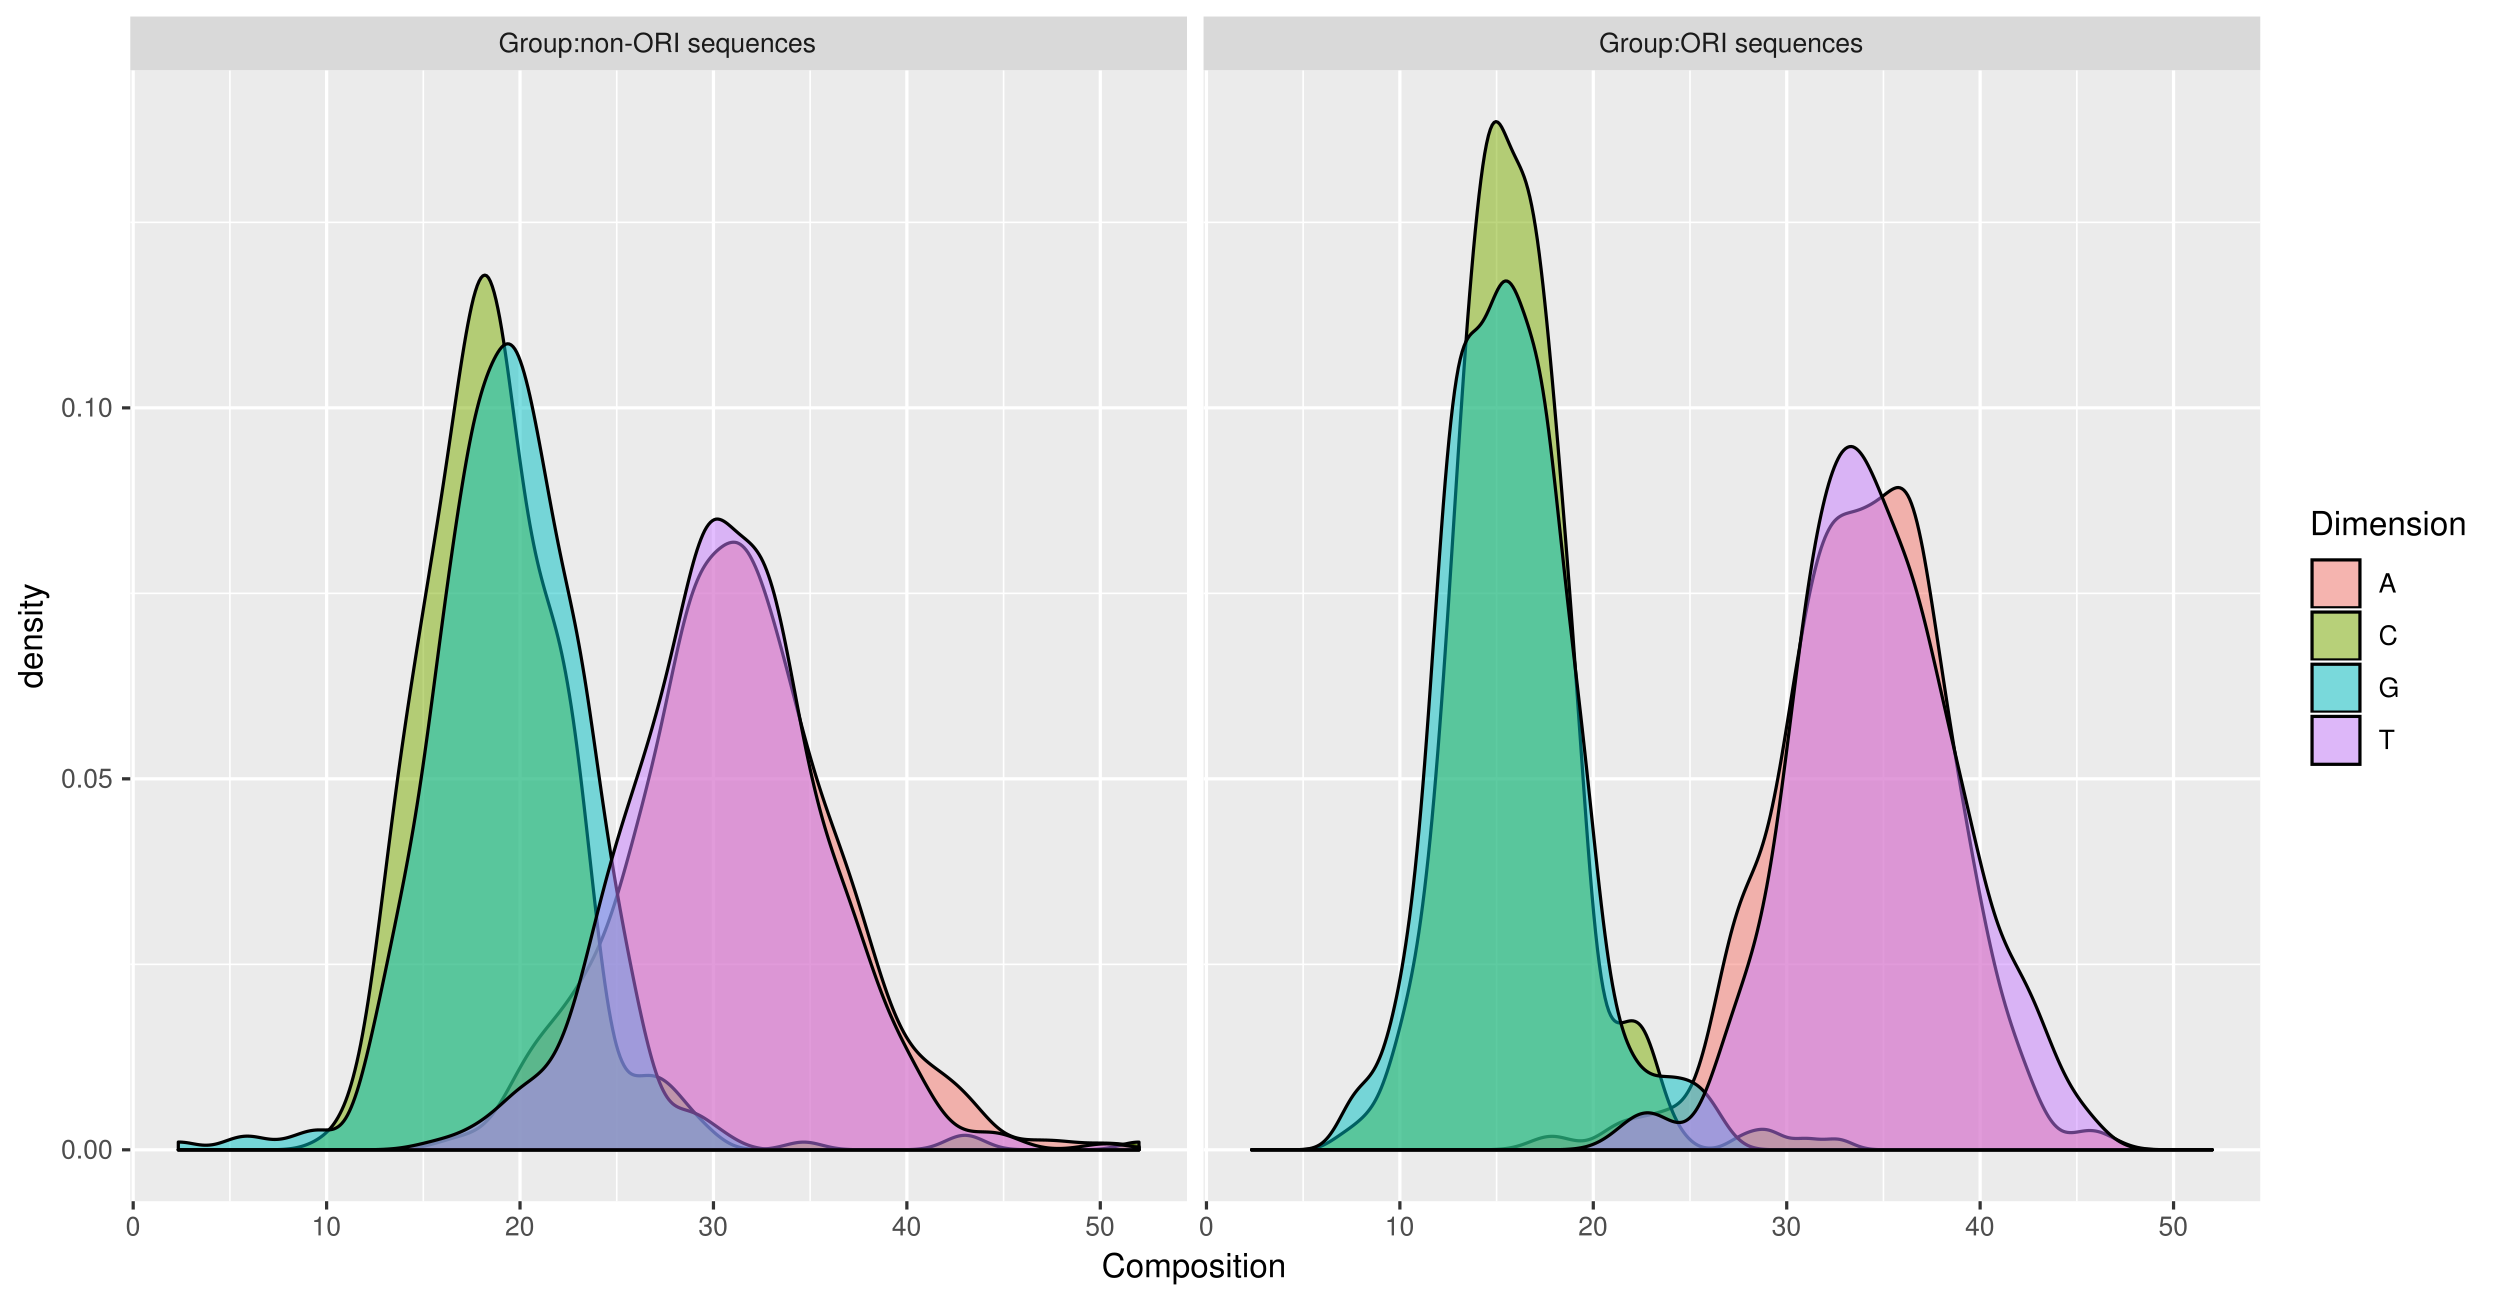 <?xml version="1.0" encoding="UTF-8"?>
<svg xmlns="http://www.w3.org/2000/svg" xmlns:xlink="http://www.w3.org/1999/xlink" width="828pt" height="432pt" viewBox="0 0 828 432" version="1.1">
<defs>
<g>
<symbol overflow="visible" id="glyph0-0">
<path style="stroke:none;" d=""/>
</symbol>
<symbol overflow="visible" id="glyph0-1">
<path style="stroke:none;" d="M 6.234 -3.391 L 3.562 -3.391 L 3.562 -2.672 L 5.516 -2.672 L 5.516 -2.484 C 5.516 -1.344 4.672 -0.516 3.5 -0.516 C 2.844 -0.516 2.266 -0.75 1.875 -1.172 C 1.453 -1.625 1.203 -2.391 1.203 -3.188 C 1.203 -4.766 2.109 -5.797 3.453 -5.797 C 4.438 -5.797 5.141 -5.297 5.312 -4.469 L 6.156 -4.469 C 5.922 -5.766 4.938 -6.516 3.469 -6.516 C 2.688 -6.516 2.047 -6.312 1.547 -5.906 C 0.812 -5.281 0.391 -4.297 0.391 -3.141 C 0.391 -1.172 1.594 0.203 3.328 0.203 C 4.203 0.203 4.891 -0.125 5.516 -0.812 L 5.719 0.031 L 6.234 0.031 Z M 6.234 -3.391 "/>
</symbol>
<symbol overflow="visible" id="glyph0-2">
<path style="stroke:none;" d="M 0.609 -4.609 L 0.609 0 L 1.344 0 L 1.344 -2.391 C 1.344 -3.047 1.516 -3.484 1.859 -3.734 C 2.094 -3.906 2.312 -3.953 2.828 -3.969 L 2.828 -4.719 C 2.703 -4.734 2.641 -4.734 2.547 -4.734 C 2.062 -4.734 1.703 -4.453 1.281 -3.781 L 1.281 -4.609 Z M 0.609 -4.609 "/>
</symbol>
<symbol overflow="visible" id="glyph0-3">
<path style="stroke:none;" d="M 2.391 -4.734 C 1.094 -4.734 0.312 -3.812 0.312 -2.266 C 0.312 -0.719 1.094 0.203 2.406 0.203 C 3.688 0.203 4.484 -0.719 4.484 -2.234 C 4.484 -3.828 3.719 -4.734 2.391 -4.734 Z M 2.406 -4.062 C 3.234 -4.062 3.719 -3.391 3.719 -2.25 C 3.719 -1.156 3.203 -0.469 2.406 -0.469 C 1.578 -0.469 1.078 -1.156 1.078 -2.266 C 1.078 -3.375 1.578 -4.062 2.406 -4.062 Z M 2.406 -4.062 "/>
</symbol>
<symbol overflow="visible" id="glyph0-4">
<path style="stroke:none;" d="M 4.234 0 L 4.234 -4.609 L 3.516 -4.609 L 3.516 -2 C 3.516 -1.062 3.016 -0.438 2.25 -0.438 C 1.672 -0.438 1.297 -0.797 1.297 -1.344 L 1.297 -4.609 L 0.578 -4.609 L 0.578 -1.062 C 0.578 -0.297 1.141 0.203 2.047 0.203 C 2.719 0.203 3.156 -0.031 3.578 -0.641 L 3.578 0 Z M 4.234 0 "/>
</symbol>
<symbol overflow="visible" id="glyph0-5">
<path style="stroke:none;" d="M 0.469 1.922 L 1.219 1.922 L 1.219 -0.484 C 1.594 -0.016 2.031 0.203 2.625 0.203 C 3.812 0.203 4.594 -0.75 4.594 -2.219 C 4.594 -3.781 3.844 -4.734 2.625 -4.734 C 2 -4.734 1.5 -4.453 1.156 -3.922 L 1.156 -4.609 L 0.469 -4.609 Z M 2.5 -4.062 C 3.312 -4.062 3.828 -3.344 3.828 -2.25 C 3.828 -1.203 3.297 -0.484 2.5 -0.484 C 1.719 -0.484 1.219 -1.188 1.219 -2.266 C 1.219 -3.359 1.719 -4.062 2.5 -4.062 Z M 2.5 -4.062 "/>
</symbol>
<symbol overflow="visible" id="glyph0-6">
<path style="stroke:none;" d="M 1.875 -0.922 L 0.969 -0.922 L 0.969 0 L 1.875 0 Z M 1.875 -4.609 L 0.969 -4.609 L 0.969 -3.688 L 1.875 -3.688 Z M 1.875 -4.609 "/>
</symbol>
<symbol overflow="visible" id="glyph0-7">
<path style="stroke:none;" d="M 0.609 -4.609 L 0.609 0 L 1.359 0 L 1.359 -2.547 C 1.359 -3.484 1.844 -4.094 2.609 -4.094 C 3.188 -4.094 3.547 -3.75 3.547 -3.188 L 3.547 0 L 4.281 0 L 4.281 -3.484 C 4.281 -4.25 3.719 -4.734 2.828 -4.734 C 2.141 -4.734 1.703 -4.484 1.297 -3.828 L 1.297 -4.609 Z M 0.609 -4.609 "/>
</symbol>
<symbol overflow="visible" id="glyph0-8">
<path style="stroke:none;" d="M 2.5 -2.75 L 0.406 -2.75 L 0.406 -2.109 L 2.5 -2.109 Z M 2.5 -2.75 "/>
</symbol>
<symbol overflow="visible" id="glyph0-9">
<path style="stroke:none;" d="M 3.422 -6.516 C 1.578 -6.516 0.328 -5.156 0.328 -3.156 C 0.328 -1.156 1.578 0.203 3.438 0.203 C 4.203 0.203 4.906 -0.031 5.422 -0.469 C 6.109 -1.062 6.531 -2.062 6.531 -3.109 C 6.531 -5.172 5.297 -6.516 3.422 -6.516 Z M 3.422 -5.797 C 4.812 -5.797 5.703 -4.734 5.703 -3.125 C 5.703 -1.578 4.781 -0.516 3.438 -0.516 C 2.062 -0.516 1.156 -1.578 1.156 -3.156 C 1.156 -4.734 2.062 -5.797 3.422 -5.797 Z M 3.422 -5.797 "/>
</symbol>
<symbol overflow="visible" id="glyph0-10">
<path style="stroke:none;" d="M 1.641 -2.766 L 3.75 -2.766 C 4.484 -2.766 4.797 -2.406 4.797 -1.625 L 4.797 -1.047 C 4.797 -0.656 4.859 -0.266 4.984 0 L 5.969 0 L 5.969 -0.203 C 5.672 -0.406 5.609 -0.641 5.594 -1.5 C 5.578 -2.547 5.406 -2.875 4.719 -3.172 C 5.438 -3.516 5.734 -3.969 5.734 -4.703 C 5.734 -5.812 5.031 -6.406 3.781 -6.406 L 0.812 -6.406 L 0.812 0 L 1.641 0 Z M 1.641 -3.484 L 1.641 -5.688 L 3.609 -5.688 C 4.078 -5.688 4.344 -5.625 4.547 -5.438 C 4.766 -5.266 4.875 -4.969 4.875 -4.578 C 4.875 -3.828 4.484 -3.484 3.609 -3.484 Z M 1.641 -3.484 "/>
</symbol>
<symbol overflow="visible" id="glyph0-11">
<path style="stroke:none;" d="M 1.703 -6.406 L 0.875 -6.406 L 0.875 0 L 1.703 0 Z M 1.703 -6.406 "/>
</symbol>
<symbol overflow="visible" id="glyph0-12">
<path style="stroke:none;" d=""/>
</symbol>
<symbol overflow="visible" id="glyph0-13">
<path style="stroke:none;" d="M 3.859 -3.328 C 3.844 -4.234 3.25 -4.734 2.188 -4.734 C 1.109 -4.734 0.406 -4.188 0.406 -3.328 C 0.406 -2.609 0.781 -2.266 1.875 -2 L 2.562 -1.844 C 3.062 -1.719 3.266 -1.531 3.266 -1.203 C 3.266 -0.766 2.844 -0.469 2.203 -0.469 C 1.797 -0.469 1.469 -0.594 1.281 -0.781 C 1.172 -0.922 1.125 -1.047 1.078 -1.375 L 0.297 -1.375 C 0.328 -0.312 0.938 0.203 2.141 0.203 C 3.297 0.203 4.031 -0.375 4.031 -1.266 C 4.031 -1.938 3.656 -2.328 2.734 -2.547 L 2.031 -2.703 C 1.438 -2.844 1.172 -3.047 1.172 -3.375 C 1.172 -3.797 1.562 -4.062 2.156 -4.062 C 2.75 -4.062 3.062 -3.812 3.078 -3.328 Z M 3.859 -3.328 "/>
</symbol>
<symbol overflow="visible" id="glyph0-14">
<path style="stroke:none;" d="M 4.516 -2.062 C 4.516 -2.766 4.453 -3.188 4.328 -3.531 C 4.031 -4.281 3.328 -4.734 2.469 -4.734 C 1.172 -4.734 0.359 -3.75 0.359 -2.25 C 0.359 -0.734 1.156 0.203 2.453 0.203 C 3.5 0.203 4.234 -0.391 4.422 -1.406 L 3.672 -1.406 C 3.469 -0.797 3.062 -0.469 2.469 -0.469 C 2 -0.469 1.609 -0.688 1.359 -1.078 C 1.188 -1.344 1.125 -1.594 1.125 -2.062 Z M 1.141 -2.656 C 1.203 -3.516 1.719 -4.062 2.453 -4.062 C 3.172 -4.062 3.734 -3.469 3.734 -2.703 C 3.734 -2.688 3.734 -2.672 3.719 -2.656 Z M 1.141 -2.656 "/>
</symbol>
<symbol overflow="visible" id="glyph0-15">
<path style="stroke:none;" d="M 4.359 1.922 L 4.359 -4.609 L 3.703 -4.609 L 3.703 -4 C 3.359 -4.484 2.844 -4.734 2.234 -4.734 C 1.016 -4.734 0.234 -3.75 0.234 -2.219 C 0.234 -0.719 0.984 0.203 2.203 0.203 C 2.844 0.203 3.281 -0.031 3.625 -0.531 L 3.625 1.922 Z M 2.344 -4.062 C 3.125 -4.062 3.625 -3.359 3.625 -2.25 C 3.625 -1.188 3.109 -0.484 2.344 -0.484 C 1.531 -0.484 1 -1.203 1 -2.266 C 1 -3.328 1.531 -4.062 2.344 -4.062 Z M 2.344 -4.062 "/>
</symbol>
<symbol overflow="visible" id="glyph0-16">
<path style="stroke:none;" d="M 4.141 -3.062 C 4.109 -3.516 4.016 -3.797 3.828 -4.062 C 3.516 -4.484 2.969 -4.734 2.328 -4.734 C 1.078 -4.734 0.266 -3.75 0.266 -2.219 C 0.266 -0.734 1.062 0.203 2.312 0.203 C 3.406 0.203 4.109 -0.453 4.203 -1.578 L 3.453 -1.578 C 3.328 -0.844 2.953 -0.469 2.328 -0.469 C 1.516 -0.469 1.031 -1.141 1.031 -2.219 C 1.031 -3.375 1.516 -4.062 2.312 -4.062 C 2.922 -4.062 3.312 -3.703 3.406 -3.062 Z M 4.141 -3.062 "/>
</symbol>
<symbol overflow="visible" id="glyph0-17">
<path style="stroke:none;" d="M 2.422 -6.234 C 1.844 -6.234 1.312 -5.984 0.984 -5.547 C 0.578 -5 0.375 -4.172 0.375 -3.016 C 0.375 -0.922 1.078 0.203 2.422 0.203 C 3.734 0.203 4.453 -0.922 4.453 -2.969 C 4.453 -4.172 4.266 -4.984 3.859 -5.547 C 3.531 -5.984 3.016 -6.234 2.422 -6.234 Z M 2.422 -5.547 C 3.25 -5.547 3.672 -4.703 3.672 -3.031 C 3.672 -1.266 3.266 -0.438 2.406 -0.438 C 1.578 -0.438 1.172 -1.297 1.172 -3.016 C 1.172 -4.719 1.578 -5.547 2.422 -5.547 Z M 2.422 -5.547 "/>
</symbol>
<symbol overflow="visible" id="glyph0-18">
<path style="stroke:none;" d="M 2.281 -4.438 L 2.281 0 L 3.047 0 L 3.047 -6.234 L 2.547 -6.234 C 2.266 -5.281 2.094 -5.141 0.891 -5 L 0.891 -4.438 Z M 2.281 -4.438 "/>
</symbol>
<symbol overflow="visible" id="glyph0-19">
<path style="stroke:none;" d="M 4.453 -0.766 L 1.172 -0.766 C 1.25 -1.281 1.531 -1.594 2.297 -2.047 L 3.172 -2.531 C 4.047 -3 4.5 -3.641 4.5 -4.406 C 4.5 -4.922 4.281 -5.406 3.922 -5.75 C 3.547 -6.078 3.094 -6.234 2.5 -6.234 C 1.703 -6.234 1.125 -5.953 0.781 -5.422 C 0.547 -5.094 0.453 -4.703 0.438 -4.078 L 1.219 -4.078 C 1.234 -4.5 1.297 -4.75 1.406 -4.953 C 1.594 -5.328 2 -5.562 2.469 -5.562 C 3.172 -5.562 3.703 -5.062 3.703 -4.391 C 3.703 -3.891 3.406 -3.469 2.859 -3.156 L 2.047 -2.703 C 0.75 -1.969 0.375 -1.375 0.297 0 L 4.453 0 Z M 4.453 -0.766 "/>
</symbol>
<symbol overflow="visible" id="glyph0-20">
<path style="stroke:none;" d="M 1.938 -2.859 L 2.047 -2.859 L 2.359 -2.875 C 3.219 -2.875 3.656 -2.484 3.656 -1.734 C 3.656 -0.953 3.172 -0.484 2.359 -0.484 C 1.516 -0.484 1.109 -0.906 1.062 -1.812 L 0.281 -1.812 C 0.312 -1.312 0.406 -0.984 0.547 -0.703 C 0.875 -0.109 1.484 0.203 2.344 0.203 C 3.625 0.203 4.453 -0.562 4.453 -1.734 C 4.453 -2.531 4.141 -2.969 3.391 -3.234 C 3.969 -3.453 4.266 -3.891 4.266 -4.516 C 4.266 -5.594 3.547 -6.234 2.359 -6.234 C 1.109 -6.234 0.438 -5.547 0.406 -4.219 L 1.188 -4.219 C 1.203 -4.594 1.234 -4.812 1.328 -5 C 1.5 -5.344 1.891 -5.562 2.375 -5.562 C 3.062 -5.562 3.469 -5.156 3.469 -4.5 C 3.469 -4.062 3.312 -3.797 2.969 -3.656 C 2.766 -3.562 2.484 -3.531 1.938 -3.516 Z M 1.938 -2.859 "/>
</symbol>
<symbol overflow="visible" id="glyph0-21">
<path style="stroke:none;" d="M 2.875 -1.5 L 2.875 0 L 3.656 0 L 3.656 -1.5 L 4.578 -1.5 L 4.578 -2.188 L 3.656 -2.188 L 3.656 -6.234 L 3.078 -6.234 L 0.25 -2.312 L 0.25 -1.5 Z M 2.875 -2.188 L 0.922 -2.188 L 2.875 -4.922 Z M 2.875 -2.188 "/>
</symbol>
<symbol overflow="visible" id="glyph0-22">
<path style="stroke:none;" d="M 4.188 -6.234 L 0.969 -6.234 L 0.5 -2.844 L 1.219 -2.844 C 1.578 -3.266 1.875 -3.422 2.359 -3.422 C 3.188 -3.422 3.719 -2.844 3.719 -1.922 C 3.719 -1.031 3.203 -0.484 2.359 -0.484 C 1.688 -0.484 1.266 -0.828 1.078 -1.531 L 0.312 -1.531 C 0.406 -1.016 0.5 -0.781 0.688 -0.547 C 1.031 -0.078 1.672 0.203 2.375 0.203 C 3.641 0.203 4.516 -0.719 4.516 -2.031 C 4.516 -3.266 3.688 -4.109 2.5 -4.109 C 2.062 -4.109 1.703 -4 1.344 -3.734 L 1.594 -5.469 L 4.188 -5.469 Z M 4.188 -6.234 "/>
</symbol>
<symbol overflow="visible" id="glyph0-23">
<path style="stroke:none;" d="M 1.688 -0.922 L 0.766 -0.922 L 0.766 0 L 1.688 0 Z M 1.688 -0.922 "/>
</symbol>
<symbol overflow="visible" id="glyph0-24">
<path style="stroke:none;" d="M 4.172 -1.922 L 4.828 0 L 5.75 0 L 3.5 -6.406 L 2.438 -6.406 L 0.156 0 L 1.016 0 L 1.703 -1.922 Z M 3.938 -2.609 L 1.906 -2.609 L 2.953 -5.531 Z M 3.938 -2.609 "/>
</symbol>
<symbol overflow="visible" id="glyph0-25">
<path style="stroke:none;" d="M 5.828 -4.422 C 5.562 -5.828 4.766 -6.516 3.359 -6.516 C 2.484 -6.516 1.797 -6.25 1.312 -5.719 C 0.734 -5.078 0.422 -4.172 0.422 -3.125 C 0.422 -2.078 0.75 -1.172 1.359 -0.547 C 1.844 -0.031 2.484 0.203 3.312 0.203 C 4.875 0.203 5.766 -0.641 5.953 -2.344 L 5.109 -2.344 C 5.047 -1.906 4.953 -1.594 4.828 -1.344 C 4.562 -0.812 4.016 -0.516 3.328 -0.516 C 2.047 -0.516 1.234 -1.547 1.234 -3.141 C 1.234 -4.781 2.016 -5.797 3.25 -5.797 C 3.781 -5.797 4.25 -5.641 4.516 -5.391 C 4.766 -5.172 4.891 -4.906 4.984 -4.422 Z M 5.828 -4.422 "/>
</symbol>
<symbol overflow="visible" id="glyph0-26">
<path style="stroke:none;" d="M 3.109 -5.688 L 5.219 -5.688 L 5.219 -6.406 L 0.188 -6.406 L 0.188 -5.688 L 2.297 -5.688 L 2.297 0 L 3.109 0 Z M 3.109 -5.688 "/>
</symbol>
<symbol overflow="visible" id="glyph1-0">
<path style="stroke:none;" d=""/>
</symbol>
<symbol overflow="visible" id="glyph1-1">
<path style="stroke:none;" d="M 7.281 -5.531 C 6.969 -7.297 5.953 -8.156 4.188 -8.156 C 3.109 -8.156 2.25 -7.812 1.656 -7.156 C 0.922 -6.359 0.531 -5.219 0.531 -3.922 C 0.531 -2.594 0.938 -1.469 1.688 -0.688 C 2.312 -0.047 3.109 0.25 4.141 0.25 C 6.109 0.25 7.203 -0.797 7.453 -2.922 L 6.391 -2.922 C 6.297 -2.375 6.188 -2 6.031 -1.688 C 5.703 -1.016 5.016 -0.656 4.156 -0.656 C 2.562 -0.656 1.547 -1.922 1.547 -3.922 C 1.547 -5.984 2.516 -7.25 4.062 -7.25 C 4.719 -7.25 5.328 -7.047 5.656 -6.75 C 5.953 -6.469 6.109 -6.125 6.234 -5.531 Z M 7.281 -5.531 "/>
</symbol>
<symbol overflow="visible" id="glyph1-2">
<path style="stroke:none;" d="M 2.984 -5.922 C 1.375 -5.922 0.391 -4.781 0.391 -2.844 C 0.391 -0.906 1.359 0.25 3 0.25 C 4.625 0.25 5.609 -0.906 5.609 -2.797 C 5.609 -4.781 4.656 -5.922 2.984 -5.922 Z M 3 -5.078 C 4.031 -5.078 4.656 -4.234 4.656 -2.812 C 4.656 -1.453 4.016 -0.594 3 -0.594 C 1.984 -0.594 1.359 -1.438 1.359 -2.844 C 1.359 -4.219 1.984 -5.078 3 -5.078 Z M 3 -5.078 "/>
</symbol>
<symbol overflow="visible" id="glyph1-3">
<path style="stroke:none;" d="M 0.766 -5.766 L 0.766 0 L 1.688 0 L 1.688 -3.625 C 1.688 -4.453 2.297 -5.125 3.047 -5.125 C 3.734 -5.125 4.109 -4.703 4.109 -3.969 L 4.109 0 L 5.031 0 L 5.031 -3.625 C 5.031 -4.453 5.641 -5.125 6.391 -5.125 C 7.062 -5.125 7.453 -4.703 7.453 -3.969 L 7.453 0 L 8.375 0 L 8.375 -4.328 C 8.375 -5.359 7.781 -5.922 6.703 -5.922 C 5.938 -5.922 5.484 -5.703 4.938 -5.047 C 4.594 -5.672 4.141 -5.922 3.391 -5.922 C 2.625 -5.922 2.109 -5.641 1.609 -4.953 L 1.609 -5.766 Z M 0.766 -5.766 "/>
</symbol>
<symbol overflow="visible" id="glyph1-4">
<path style="stroke:none;" d="M 0.594 2.391 L 1.516 2.391 L 1.516 -0.609 C 2 -0.016 2.547 0.25 3.281 0.25 C 4.781 0.25 5.75 -0.953 5.75 -2.781 C 5.75 -4.719 4.812 -5.922 3.281 -5.922 C 2.5 -5.922 1.875 -5.578 1.438 -4.891 L 1.438 -5.766 L 0.594 -5.766 Z M 3.125 -5.078 C 4.141 -5.078 4.797 -4.188 4.797 -2.812 C 4.797 -1.5 4.125 -0.609 3.125 -0.609 C 2.156 -0.609 1.516 -1.484 1.516 -2.844 C 1.516 -4.188 2.156 -5.078 3.125 -5.078 Z M 3.125 -5.078 "/>
</symbol>
<symbol overflow="visible" id="glyph1-5">
<path style="stroke:none;" d="M 4.812 -4.156 C 4.812 -5.297 4.062 -5.922 2.734 -5.922 C 1.391 -5.922 0.516 -5.234 0.516 -4.172 C 0.516 -3.266 0.984 -2.844 2.344 -2.516 L 3.203 -2.297 C 3.844 -2.141 4.094 -1.906 4.094 -1.5 C 4.094 -0.953 3.547 -0.594 2.75 -0.594 C 2.25 -0.594 1.844 -0.734 1.609 -0.984 C 1.469 -1.141 1.391 -1.312 1.344 -1.719 L 0.375 -1.719 C 0.422 -0.391 1.172 0.25 2.672 0.25 C 4.125 0.25 5.047 -0.469 5.047 -1.578 C 5.047 -2.438 4.562 -2.906 3.422 -3.172 L 2.547 -3.391 C 1.797 -3.562 1.469 -3.812 1.469 -4.219 C 1.469 -4.734 1.953 -5.078 2.688 -5.078 C 3.438 -5.078 3.828 -4.766 3.844 -4.156 Z M 4.812 -4.156 "/>
</symbol>
<symbol overflow="visible" id="glyph1-6">
<path style="stroke:none;" d="M 1.656 -5.766 L 0.734 -5.766 L 0.734 0 L 1.656 0 Z M 1.656 -8.016 L 0.719 -8.016 L 0.719 -6.859 L 1.656 -6.859 Z M 1.656 -8.016 "/>
</symbol>
<symbol overflow="visible" id="glyph1-7">
<path style="stroke:none;" d="M 2.797 -5.766 L 1.844 -5.766 L 1.844 -7.344 L 0.938 -7.344 L 0.938 -5.766 L 0.156 -5.766 L 0.156 -5.016 L 0.938 -5.016 L 0.938 -0.656 C 0.938 -0.078 1.328 0.25 2.047 0.25 C 2.266 0.25 2.484 0.234 2.797 0.172 L 2.797 -0.594 C 2.672 -0.562 2.531 -0.547 2.359 -0.547 C 1.953 -0.547 1.844 -0.656 1.844 -1.062 L 1.844 -5.016 L 2.797 -5.016 Z M 2.797 -5.766 "/>
</symbol>
<symbol overflow="visible" id="glyph1-8">
<path style="stroke:none;" d="M 0.766 -5.766 L 0.766 0 L 1.688 0 L 1.688 -3.172 C 1.688 -4.359 2.312 -5.125 3.25 -5.125 C 3.984 -5.125 4.438 -4.688 4.438 -4 L 4.438 0 L 5.359 0 L 5.359 -4.359 C 5.359 -5.312 4.641 -5.922 3.531 -5.922 C 2.672 -5.922 2.125 -5.594 1.609 -4.797 L 1.609 -5.766 Z M 0.766 -5.766 "/>
</symbol>
<symbol overflow="visible" id="glyph1-9">
<path style="stroke:none;" d="M 0.984 0 L 4.062 0 C 6.094 0 7.344 -1.516 7.344 -4.016 C 7.344 -6.5 6.109 -8.016 4.062 -8.016 L 0.984 -8.016 Z M 2 -0.906 L 2 -7.109 L 3.891 -7.109 C 5.484 -7.109 6.312 -6.047 6.312 -4 C 6.312 -1.984 5.484 -0.906 3.891 -0.906 Z M 2 -0.906 "/>
</symbol>
<symbol overflow="visible" id="glyph1-10">
<path style="stroke:none;" d="M 5.641 -2.578 C 5.641 -3.453 5.578 -3.984 5.406 -4.406 C 5.031 -5.359 4.156 -5.922 3.078 -5.922 C 1.469 -5.922 0.438 -4.703 0.438 -2.812 C 0.438 -0.906 1.438 0.25 3.062 0.25 C 4.375 0.25 5.297 -0.5 5.516 -1.75 L 4.594 -1.75 C 4.344 -0.984 3.828 -0.594 3.094 -0.594 C 2.516 -0.594 2.016 -0.859 1.703 -1.344 C 1.484 -1.672 1.406 -2 1.391 -2.578 Z M 1.422 -3.328 C 1.5 -4.391 2.141 -5.078 3.062 -5.078 C 3.969 -5.078 4.656 -4.328 4.656 -3.391 C 4.656 -3.359 4.656 -3.344 4.656 -3.328 Z M 1.422 -3.328 "/>
</symbol>
<symbol overflow="visible" id="glyph2-0">
<path style="stroke:none;" d=""/>
</symbol>
<symbol overflow="visible" id="glyph2-1">
<path style="stroke:none;" d="M -8.016 -5.438 L -8.016 -4.531 L -5.031 -4.531 C -5.625 -4.141 -5.922 -3.531 -5.922 -2.766 C -5.922 -1.266 -4.734 -0.281 -2.891 -0.281 C -0.953 -0.281 0.25 -1.25 0.25 -2.797 C 0.25 -3.594 -0.047 -4.141 -0.766 -4.625 L 0 -4.625 L 0 -5.438 Z M -5.078 -2.922 C -5.078 -3.906 -4.188 -4.531 -2.812 -4.531 C -1.484 -4.531 -0.609 -3.891 -0.609 -2.922 C -0.609 -1.906 -1.5 -1.25 -2.844 -1.25 C -4.188 -1.25 -5.078 -1.906 -5.078 -2.922 Z M -5.078 -2.922 "/>
</symbol>
<symbol overflow="visible" id="glyph2-2">
<path style="stroke:none;" d="M -2.578 -5.641 C -3.453 -5.641 -3.984 -5.578 -4.406 -5.406 C -5.359 -5.031 -5.922 -4.156 -5.922 -3.078 C -5.922 -1.469 -4.703 -0.438 -2.812 -0.438 C -0.906 -0.438 0.25 -1.438 0.25 -3.062 C 0.25 -4.375 -0.5 -5.297 -1.75 -5.516 L -1.75 -4.594 C -0.984 -4.344 -0.594 -3.828 -0.594 -3.094 C -0.594 -2.516 -0.859 -2.016 -1.344 -1.703 C -1.672 -1.484 -2 -1.406 -2.578 -1.391 Z M -3.328 -1.422 C -4.391 -1.5 -5.078 -2.141 -5.078 -3.062 C -5.078 -3.969 -4.328 -4.656 -3.391 -4.656 C -3.359 -4.656 -3.344 -4.656 -3.328 -4.656 Z M -3.328 -1.422 "/>
</symbol>
<symbol overflow="visible" id="glyph2-3">
<path style="stroke:none;" d="M -5.766 -0.766 L 0 -0.766 L 0 -1.688 L -3.172 -1.688 C -4.359 -1.688 -5.125 -2.312 -5.125 -3.25 C -5.125 -3.984 -4.688 -4.438 -4 -4.438 L 0 -4.438 L 0 -5.359 L -4.359 -5.359 C -5.312 -5.359 -5.922 -4.641 -5.922 -3.531 C -5.922 -2.672 -5.594 -2.125 -4.797 -1.609 L -5.766 -1.609 Z M -5.766 -0.766 "/>
</symbol>
<symbol overflow="visible" id="glyph2-4">
<path style="stroke:none;" d="M -4.156 -4.812 C -5.297 -4.812 -5.922 -4.062 -5.922 -2.734 C -5.922 -1.391 -5.234 -0.516 -4.172 -0.516 C -3.266 -0.516 -2.844 -0.984 -2.516 -2.344 L -2.297 -3.203 C -2.141 -3.844 -1.906 -4.094 -1.5 -4.094 C -0.953 -4.094 -0.594 -3.547 -0.594 -2.75 C -0.594 -2.25 -0.734 -1.844 -0.984 -1.609 C -1.141 -1.469 -1.312 -1.391 -1.719 -1.344 L -1.719 -0.375 C -0.391 -0.422 0.25 -1.172 0.25 -2.672 C 0.25 -4.125 -0.469 -5.047 -1.578 -5.047 C -2.438 -5.047 -2.906 -4.562 -3.172 -3.422 L -3.391 -2.547 C -3.562 -1.797 -3.812 -1.469 -4.219 -1.469 C -4.734 -1.469 -5.078 -1.953 -5.078 -2.688 C -5.078 -3.438 -4.766 -3.828 -4.156 -3.844 Z M -4.156 -4.812 "/>
</symbol>
<symbol overflow="visible" id="glyph2-5">
<path style="stroke:none;" d="M -5.766 -1.656 L -5.766 -0.734 L 0 -0.734 L 0 -1.656 Z M -8.016 -1.656 L -8.016 -0.719 L -6.859 -0.719 L -6.859 -1.656 Z M -8.016 -1.656 "/>
</symbol>
<symbol overflow="visible" id="glyph2-6">
<path style="stroke:none;" d="M -5.766 -2.797 L -5.766 -1.844 L -7.344 -1.844 L -7.344 -0.938 L -5.766 -0.938 L -5.766 -0.156 L -5.016 -0.156 L -5.016 -0.938 L -0.656 -0.938 C -0.078 -0.938 0.25 -1.328 0.25 -2.047 C 0.25 -2.266 0.234 -2.484 0.172 -2.797 L -0.594 -2.797 C -0.562 -2.672 -0.547 -2.531 -0.547 -2.359 C -0.547 -1.953 -0.656 -1.844 -1.062 -1.844 L -5.016 -1.844 L -5.016 -2.797 Z M -5.766 -2.797 "/>
</symbol>
<symbol overflow="visible" id="glyph2-7">
<path style="stroke:none;" d="M -5.766 -4.266 L -1.281 -2.672 L -5.766 -1.203 L -5.766 -0.219 L 0.016 -2.172 L 0.938 -1.812 C 1.344 -1.672 1.5 -1.469 1.5 -1.078 C 1.5 -0.953 1.469 -0.797 1.438 -0.594 L 2.25 -0.594 C 2.359 -0.781 2.391 -0.969 2.391 -1.203 C 2.391 -1.5 2.297 -1.828 2.125 -2.062 C 1.906 -2.359 1.672 -2.516 1.203 -2.688 L -5.766 -5.266 Z M -5.766 -4.266 "/>
</symbol>
</g>
<clipPath id="clip1">
  <path d="M 43.152 23.246 L 394 23.246 L 394 398 L 43.152 398 Z M 43.152 23.246 "/>
</clipPath>
<clipPath id="clip2">
  <path d="M 43.152 319 L 394 319 L 394 320 L 43.152 320 Z M 43.152 319 "/>
</clipPath>
<clipPath id="clip3">
  <path d="M 43.152 196 L 394 196 L 394 197 L 43.152 197 Z M 43.152 196 "/>
</clipPath>
<clipPath id="clip4">
  <path d="M 43.152 73 L 394 73 L 394 74 L 43.152 74 Z M 43.152 73 "/>
</clipPath>
<clipPath id="clip5">
  <path d="M 75 23.246 L 77 23.246 L 77 398.848 L 75 398.848 Z M 75 23.246 "/>
</clipPath>
<clipPath id="clip6">
  <path d="M 139 23.246 L 141 23.246 L 141 398.848 L 139 398.848 Z M 139 23.246 "/>
</clipPath>
<clipPath id="clip7">
  <path d="M 204 23.246 L 205 23.246 L 205 398.848 L 204 398.848 Z M 204 23.246 "/>
</clipPath>
<clipPath id="clip8">
  <path d="M 268 23.246 L 269 23.246 L 269 398.848 L 268 398.848 Z M 268 23.246 "/>
</clipPath>
<clipPath id="clip9">
  <path d="M 332 23.246 L 333 23.246 L 333 398.848 L 332 398.848 Z M 332 23.246 "/>
</clipPath>
<clipPath id="clip10">
  <path d="M 43.152 380 L 394 380 L 394 382 L 43.152 382 Z M 43.152 380 "/>
</clipPath>
<clipPath id="clip11">
  <path d="M 43.152 257 L 394 257 L 394 259 L 43.152 259 Z M 43.152 257 "/>
</clipPath>
<clipPath id="clip12">
  <path d="M 43.152 134 L 394 134 L 394 136 L 43.152 136 Z M 43.152 134 "/>
</clipPath>
<clipPath id="clip13">
  <path d="M 43.152 23.246 L 45 23.246 L 45 398.848 L 43.152 398.848 Z M 43.152 23.246 "/>
</clipPath>
<clipPath id="clip14">
  <path d="M 107 23.246 L 109 23.246 L 109 398.848 L 107 398.848 Z M 107 23.246 "/>
</clipPath>
<clipPath id="clip15">
  <path d="M 171 23.246 L 173 23.246 L 173 398.848 L 171 398.848 Z M 171 23.246 "/>
</clipPath>
<clipPath id="clip16">
  <path d="M 235 23.246 L 237 23.246 L 237 398.848 L 235 398.848 Z M 235 23.246 "/>
</clipPath>
<clipPath id="clip17">
  <path d="M 299 23.246 L 301 23.246 L 301 398.848 L 299 398.848 Z M 299 23.246 "/>
</clipPath>
<clipPath id="clip18">
  <path d="M 363 23.246 L 365 23.246 L 365 398.848 L 363 398.848 Z M 363 23.246 "/>
</clipPath>
<clipPath id="clip19">
  <path d="M 398.617 23.246 L 749 23.246 L 749 398 L 398.617 398 Z M 398.617 23.246 "/>
</clipPath>
<clipPath id="clip20">
  <path d="M 398.617 319 L 749 319 L 749 320 L 398.617 320 Z M 398.617 319 "/>
</clipPath>
<clipPath id="clip21">
  <path d="M 398.617 196 L 749 196 L 749 197 L 398.617 197 Z M 398.617 196 "/>
</clipPath>
<clipPath id="clip22">
  <path d="M 398.617 73 L 749 73 L 749 74 L 398.617 74 Z M 398.617 73 "/>
</clipPath>
<clipPath id="clip23">
  <path d="M 431 23.246 L 432 23.246 L 432 398.848 L 431 398.848 Z M 431 23.246 "/>
</clipPath>
<clipPath id="clip24">
  <path d="M 495 23.246 L 496 23.246 L 496 398.848 L 495 398.848 Z M 495 23.246 "/>
</clipPath>
<clipPath id="clip25">
  <path d="M 559 23.246 L 560 23.246 L 560 398.848 L 559 398.848 Z M 559 23.246 "/>
</clipPath>
<clipPath id="clip26">
  <path d="M 623 23.246 L 625 23.246 L 625 398.848 L 623 398.848 Z M 623 23.246 "/>
</clipPath>
<clipPath id="clip27">
  <path d="M 687 23.246 L 689 23.246 L 689 398.848 L 687 398.848 Z M 687 23.246 "/>
</clipPath>
<clipPath id="clip28">
  <path d="M 398.617 380 L 749.602 380 L 749.602 382 L 398.617 382 Z M 398.617 380 "/>
</clipPath>
<clipPath id="clip29">
  <path d="M 398.617 257 L 749.602 257 L 749.602 259 L 398.617 259 Z M 398.617 257 "/>
</clipPath>
<clipPath id="clip30">
  <path d="M 398.617 134 L 749.602 134 L 749.602 136 L 398.617 136 Z M 398.617 134 "/>
</clipPath>
<clipPath id="clip31">
  <path d="M 399 23.246 L 401 23.246 L 401 398.848 L 399 398.848 Z M 399 23.246 "/>
</clipPath>
<clipPath id="clip32">
  <path d="M 463 23.246 L 465 23.246 L 465 398.848 L 463 398.848 Z M 463 23.246 "/>
</clipPath>
<clipPath id="clip33">
  <path d="M 527 23.246 L 529 23.246 L 529 398.848 L 527 398.848 Z M 527 23.246 "/>
</clipPath>
<clipPath id="clip34">
  <path d="M 591 23.246 L 593 23.246 L 593 398.848 L 591 398.848 Z M 591 23.246 "/>
</clipPath>
<clipPath id="clip35">
  <path d="M 655 23.246 L 657 23.246 L 657 398.848 L 655 398.848 Z M 655 23.246 "/>
</clipPath>
<clipPath id="clip36">
  <path d="M 719 23.246 L 721 23.246 L 721 398.848 L 719 398.848 Z M 719 23.246 "/>
</clipPath>
<clipPath id="clip37">
  <path d="M 43.152 5.48 L 394 5.48 L 394 24 L 43.152 24 Z M 43.152 5.48 "/>
</clipPath>
<clipPath id="clip38">
  <path d="M 398.617 5.48 L 749 5.48 L 749 24 L 398.617 24 Z M 398.617 5.48 "/>
</clipPath>
</defs>
<g id="surface1">
<rect x="0" y="0" width="828" height="432" style="fill:rgb(100%,100%,100%);fill-opacity:1;stroke:none;"/>
<rect x="0" y="0" width="828" height="432" style="fill:rgb(100%,100%,100%);fill-opacity:1;stroke:none;"/>
<path style="fill:none;stroke-width:1.067;stroke-linecap:round;stroke-linejoin:round;stroke:rgb(100%,100%,100%);stroke-opacity:1;stroke-miterlimit:10;" d="M 0 432 L 828 432 L 828 0 L 0 0 Z M 0 432 "/>
<g clip-path="url(#clip1)" clip-rule="nonzero">
<path style=" stroke:none;fill-rule:nonzero;fill:rgb(92.157%,92.157%,92.157%);fill-opacity:1;" d="M 43.152 397.848 L 393.137 397.848 L 393.137 23.246 L 43.152 23.246 Z M 43.152 397.848 "/>
</g>
<g clip-path="url(#clip2)" clip-rule="nonzero">
<path style="fill:none;stroke-width:0.533;stroke-linecap:butt;stroke-linejoin:round;stroke:rgb(100%,100%,100%);stroke-opacity:1;stroke-miterlimit:10;" d="M 43.152 319.387 L 393.137 319.387 "/>
</g>
<g clip-path="url(#clip3)" clip-rule="nonzero">
<path style="fill:none;stroke-width:0.533;stroke-linecap:butt;stroke-linejoin:round;stroke:rgb(100%,100%,100%);stroke-opacity:1;stroke-miterlimit:10;" d="M 43.152 196.516 L 393.137 196.516 "/>
</g>
<g clip-path="url(#clip4)" clip-rule="nonzero">
<path style="fill:none;stroke-width:0.533;stroke-linecap:butt;stroke-linejoin:round;stroke:rgb(100%,100%,100%);stroke-opacity:1;stroke-miterlimit:10;" d="M 43.152 73.641 L 393.137 73.641 "/>
</g>
<g clip-path="url(#clip5)" clip-rule="nonzero">
<path style="fill:none;stroke-width:0.533;stroke-linecap:butt;stroke-linejoin:round;stroke:rgb(100%,100%,100%);stroke-opacity:1;stroke-miterlimit:10;" d="M 76.145 397.848 L 76.145 23.246 "/>
</g>
<g clip-path="url(#clip6)" clip-rule="nonzero">
<path style="fill:none;stroke-width:0.533;stroke-linecap:butt;stroke-linejoin:round;stroke:rgb(100%,100%,100%);stroke-opacity:1;stroke-miterlimit:10;" d="M 140.203 397.848 L 140.203 23.246 "/>
</g>
<g clip-path="url(#clip7)" clip-rule="nonzero">
<path style="fill:none;stroke-width:0.533;stroke-linecap:butt;stroke-linejoin:round;stroke:rgb(100%,100%,100%);stroke-opacity:1;stroke-miterlimit:10;" d="M 204.266 397.848 L 204.266 23.246 "/>
</g>
<g clip-path="url(#clip8)" clip-rule="nonzero">
<path style="fill:none;stroke-width:0.533;stroke-linecap:butt;stroke-linejoin:round;stroke:rgb(100%,100%,100%);stroke-opacity:1;stroke-miterlimit:10;" d="M 268.324 397.848 L 268.324 23.246 "/>
</g>
<g clip-path="url(#clip9)" clip-rule="nonzero">
<path style="fill:none;stroke-width:0.533;stroke-linecap:butt;stroke-linejoin:round;stroke:rgb(100%,100%,100%);stroke-opacity:1;stroke-miterlimit:10;" d="M 332.387 397.848 L 332.387 23.246 "/>
</g>
<g clip-path="url(#clip10)" clip-rule="nonzero">
<path style="fill:none;stroke-width:1.067;stroke-linecap:butt;stroke-linejoin:round;stroke:rgb(100%,100%,100%);stroke-opacity:1;stroke-miterlimit:10;" d="M 43.152 380.82 L 393.137 380.82 "/>
</g>
<g clip-path="url(#clip11)" clip-rule="nonzero">
<path style="fill:none;stroke-width:1.067;stroke-linecap:butt;stroke-linejoin:round;stroke:rgb(100%,100%,100%);stroke-opacity:1;stroke-miterlimit:10;" d="M 43.152 257.949 L 393.137 257.949 "/>
</g>
<g clip-path="url(#clip12)" clip-rule="nonzero">
<path style="fill:none;stroke-width:1.067;stroke-linecap:butt;stroke-linejoin:round;stroke:rgb(100%,100%,100%);stroke-opacity:1;stroke-miterlimit:10;" d="M 43.152 135.078 L 393.137 135.078 "/>
</g>
<g clip-path="url(#clip13)" clip-rule="nonzero">
<path style="fill:none;stroke-width:1.067;stroke-linecap:butt;stroke-linejoin:round;stroke:rgb(100%,100%,100%);stroke-opacity:1;stroke-miterlimit:10;" d="M 44.113 397.848 L 44.113 23.246 "/>
</g>
<g clip-path="url(#clip14)" clip-rule="nonzero">
<path style="fill:none;stroke-width:1.067;stroke-linecap:butt;stroke-linejoin:round;stroke:rgb(100%,100%,100%);stroke-opacity:1;stroke-miterlimit:10;" d="M 108.176 397.848 L 108.176 23.246 "/>
</g>
<g clip-path="url(#clip15)" clip-rule="nonzero">
<path style="fill:none;stroke-width:1.067;stroke-linecap:butt;stroke-linejoin:round;stroke:rgb(100%,100%,100%);stroke-opacity:1;stroke-miterlimit:10;" d="M 172.234 397.848 L 172.234 23.246 "/>
</g>
<g clip-path="url(#clip16)" clip-rule="nonzero">
<path style="fill:none;stroke-width:1.067;stroke-linecap:butt;stroke-linejoin:round;stroke:rgb(100%,100%,100%);stroke-opacity:1;stroke-miterlimit:10;" d="M 236.297 397.848 L 236.297 23.246 "/>
</g>
<g clip-path="url(#clip17)" clip-rule="nonzero">
<path style="fill:none;stroke-width:1.067;stroke-linecap:butt;stroke-linejoin:round;stroke:rgb(100%,100%,100%);stroke-opacity:1;stroke-miterlimit:10;" d="M 300.355 397.848 L 300.355 23.246 "/>
</g>
<g clip-path="url(#clip18)" clip-rule="nonzero">
<path style="fill:none;stroke-width:1.067;stroke-linecap:butt;stroke-linejoin:round;stroke:rgb(100%,100%,100%);stroke-opacity:1;stroke-miterlimit:10;" d="M 364.418 397.848 L 364.418 23.246 "/>
</g>
<path style="fill-rule:nonzero;fill:rgb(97.255%,46.275%,42.745%);fill-opacity:0.502;stroke-width:1.067;stroke-linecap:round;stroke-linejoin:round;stroke:rgb(0%,0%,0%);stroke-opacity:1;stroke-miterlimit:10;" d="M 59.059 380.82 L 121.324 380.82 L 121.945 380.816 L 123.191 380.816 L 123.812 380.812 L 124.438 380.812 L 125.059 380.809 L 125.684 380.805 L 126.305 380.801 L 126.926 380.793 L 127.551 380.785 L 128.172 380.777 L 128.793 380.766 L 129.418 380.754 L 130.039 380.734 L 130.664 380.715 L 131.285 380.695 L 131.906 380.668 L 132.531 380.637 L 133.152 380.598 L 133.777 380.555 L 134.398 380.508 L 135.02 380.449 L 135.645 380.387 L 136.266 380.316 L 136.891 380.238 L 137.512 380.148 L 138.133 380.051 L 138.758 379.945 L 139.379 379.828 L 140.004 379.703 L 140.625 379.57 L 141.246 379.426 L 141.871 379.273 L 142.492 379.113 L 143.117 378.945 L 143.738 378.773 L 144.359 378.598 L 144.984 378.414 L 145.605 378.23 L 146.23 378.047 L 147.473 377.672 L 148.098 377.488 L 148.719 377.301 L 149.344 377.121 L 149.965 376.938 L 150.586 376.758 L 151.211 376.578 L 151.832 376.395 L 152.457 376.211 L 153.078 376.02 L 153.699 375.816 L 154.324 375.605 L 154.945 375.379 L 155.57 375.133 L 156.191 374.855 L 156.812 374.555 L 157.438 374.219 L 158.059 373.848 L 158.684 373.441 L 159.305 372.984 L 159.926 372.477 L 160.551 371.914 L 161.172 371.305 L 161.793 370.641 L 162.418 369.926 L 163.039 369.152 L 163.664 368.32 L 164.285 367.438 L 164.906 366.508 L 165.531 365.535 L 166.152 364.523 L 166.777 363.473 L 167.398 362.391 L 168.02 361.285 L 168.645 360.16 L 169.266 359.027 L 169.891 357.887 L 170.512 356.746 L 171.133 355.609 L 171.758 354.484 L 172.379 353.379 L 173.004 352.285 L 173.625 351.219 L 174.246 350.18 L 174.871 349.168 L 175.492 348.184 L 176.117 347.227 L 176.738 346.301 L 177.359 345.398 L 177.984 344.527 L 178.605 343.68 L 179.23 342.852 L 179.852 342.039 L 180.473 341.242 L 181.098 340.457 L 181.719 339.684 L 182.344 338.91 L 182.965 338.137 L 183.586 337.359 L 184.211 336.578 L 184.832 335.789 L 185.457 334.984 L 186.078 334.168 L 186.699 333.336 L 187.324 332.484 L 187.945 331.617 L 188.57 330.734 L 189.191 329.824 L 189.812 328.895 L 190.438 327.945 L 191.059 326.973 L 191.68 325.98 L 192.305 324.965 L 192.926 323.918 L 193.551 322.844 L 194.172 321.742 L 194.793 320.609 L 195.418 319.441 L 196.039 318.234 L 196.664 316.98 L 197.285 315.676 L 197.906 314.324 L 198.531 312.922 L 199.152 311.465 L 199.777 309.945 L 200.398 308.352 L 201.02 306.691 L 201.645 304.969 L 202.266 303.184 L 202.891 301.336 L 203.512 299.426 L 204.133 297.441 L 204.758 295.406 L 205.379 293.324 L 206.004 291.191 L 206.625 289.023 L 207.246 286.816 L 207.871 284.57 L 208.492 282.305 L 209.117 280.016 L 209.738 277.707 L 210.359 275.379 L 210.984 273.035 L 211.605 270.672 L 212.23 268.289 L 212.852 265.887 L 213.473 263.457 L 214.098 261 L 214.719 258.508 L 215.344 255.973 L 215.965 253.395 L 216.586 250.773 L 217.211 248.102 L 217.832 245.383 L 218.457 242.613 L 219.078 239.793 L 219.699 236.934 L 220.324 234.039 L 220.945 231.125 L 221.566 228.195 L 222.191 225.262 L 222.812 222.348 L 223.438 219.461 L 224.059 216.621 L 224.68 213.84 L 225.305 211.133 L 225.926 208.531 L 226.551 206.043 L 227.172 203.672 L 227.793 201.422 L 228.418 199.305 L 229.039 197.324 L 229.664 195.508 L 230.285 193.836 L 230.906 192.297 L 231.531 190.887 L 232.152 189.598 L 232.777 188.422 L 233.398 187.375 L 234.02 186.418 L 234.645 185.547 L 235.266 184.746 L 235.891 184.012 L 236.512 183.336 L 237.133 182.723 L 237.758 182.156 L 238.379 181.633 L 239.004 181.16 L 239.625 180.734 L 240.246 180.359 L 240.871 180.059 L 241.492 179.824 L 242.117 179.664 L 242.738 179.586 L 243.359 179.598 L 243.984 179.711 L 244.605 179.957 L 245.23 180.32 L 245.852 180.801 L 246.473 181.406 L 247.098 182.137 L 247.719 183 L 248.344 184.016 L 248.965 185.152 L 249.586 186.41 L 250.211 187.781 L 250.832 189.258 L 251.457 190.844 L 252.078 192.543 L 252.699 194.32 L 253.324 196.18 L 253.945 198.105 L 254.566 200.098 L 255.191 202.152 L 255.812 204.262 L 256.438 206.418 L 257.059 208.617 L 257.68 210.848 L 258.305 213.109 L 258.926 215.406 L 259.551 217.73 L 260.172 220.07 L 260.793 222.43 L 261.418 224.801 L 262.039 227.184 L 262.664 229.57 L 263.285 231.953 L 263.906 234.332 L 264.531 236.699 L 265.152 239.051 L 265.777 241.379 L 266.398 243.68 L 267.02 245.945 L 267.645 248.176 L 268.266 250.367 L 268.891 252.516 L 269.512 254.621 L 270.133 256.68 L 270.758 258.688 L 271.379 260.656 L 272.004 262.582 L 272.625 264.469 L 273.246 266.324 L 273.871 268.141 L 274.492 269.934 L 275.117 271.711 L 275.738 273.473 L 276.359 275.223 L 276.984 276.973 L 277.605 278.723 L 278.23 280.48 L 278.852 282.254 L 279.473 284.043 L 280.098 285.852 L 280.719 287.68 L 281.344 289.539 L 281.965 291.426 L 282.586 293.336 L 283.211 295.273 L 283.832 297.234 L 284.453 299.219 L 285.078 301.23 L 285.699 303.262 L 286.324 305.301 L 287.566 309.41 L 288.191 311.469 L 288.812 313.52 L 289.438 315.559 L 290.059 317.582 L 290.68 319.578 L 291.305 321.547 L 291.926 323.48 L 292.551 325.363 L 293.172 327.199 L 293.793 328.984 L 294.418 330.711 L 295.039 332.379 L 295.664 333.98 L 296.285 335.504 L 296.906 336.957 L 297.531 338.34 L 298.152 339.656 L 298.777 340.898 L 299.398 342.066 L 300.02 343.156 L 300.645 344.18 L 301.266 345.137 L 301.891 346.035 L 302.512 346.879 L 303.133 347.66 L 303.758 348.387 L 304.379 349.07 L 305.004 349.715 L 305.625 350.32 L 306.246 350.895 L 306.871 351.438 L 307.492 351.957 L 308.117 352.457 L 308.738 352.945 L 309.359 353.418 L 309.984 353.887 L 310.605 354.348 L 311.23 354.809 L 311.852 355.27 L 312.473 355.734 L 313.098 356.207 L 313.719 356.688 L 314.344 357.18 L 314.965 357.684 L 315.586 358.203 L 316.211 358.738 L 316.832 359.285 L 317.453 359.852 L 318.078 360.441 L 318.699 361.047 L 319.324 361.668 L 319.945 362.309 L 320.566 362.961 L 321.191 363.633 L 321.812 364.316 L 322.438 365.012 L 323.68 366.426 L 324.305 367.141 L 324.926 367.852 L 325.551 368.555 L 326.172 369.25 L 326.793 369.934 L 327.418 370.602 L 328.039 371.25 L 328.664 371.875 L 329.285 372.469 L 329.906 373.031 L 330.531 373.562 L 331.152 374.059 L 331.777 374.52 L 332.398 374.945 L 333.02 375.328 L 333.645 375.672 L 334.266 375.98 L 334.891 376.258 L 335.512 376.496 L 336.133 376.707 L 336.758 376.879 L 337.379 377.023 L 338.004 377.148 L 338.625 377.246 L 339.246 377.328 L 339.871 377.391 L 340.492 377.438 L 341.117 377.473 L 341.738 377.5 L 342.359 377.52 L 342.984 377.531 L 343.605 377.543 L 344.23 377.555 L 344.852 377.562 L 345.473 377.578 L 346.098 377.59 L 346.719 377.605 L 347.34 377.629 L 347.965 377.656 L 348.586 377.684 L 349.211 377.719 L 349.832 377.758 L 350.453 377.801 L 351.078 377.848 L 351.699 377.898 L 352.324 377.949 L 353.566 378.059 L 354.191 378.117 L 354.812 378.172 L 355.438 378.227 L 356.059 378.277 L 356.68 378.324 L 357.305 378.367 L 357.926 378.41 L 358.551 378.445 L 359.172 378.477 L 359.793 378.5 L 360.418 378.523 L 361.039 378.539 L 361.664 378.555 L 362.906 378.57 L 363.531 378.574 L 364.152 378.582 L 364.777 378.586 L 365.398 378.594 L 366.02 378.605 L 366.645 378.617 L 367.266 378.637 L 367.891 378.66 L 368.512 378.691 L 369.133 378.727 L 369.758 378.77 L 370.379 378.82 L 371.004 378.879 L 371.625 378.941 L 372.246 379.012 L 372.871 379.086 L 373.492 379.168 L 374.117 379.254 L 375.359 379.434 L 375.984 379.527 L 376.605 379.621 L 377.23 379.711 L 377.23 380.82 Z M 59.059 380.82 "/>
<path style="fill-rule:nonzero;fill:rgb(48.627%,68.235%,0%);fill-opacity:0.502;stroke-width:1.067;stroke-linecap:round;stroke-linejoin:round;stroke:rgb(0%,0%,0%);stroke-opacity:1;stroke-miterlimit:10;" d="M 59.059 380.82 L 85.832 380.82 L 86.457 380.816 L 87.078 380.816 L 87.699 380.812 L 88.324 380.809 L 88.945 380.805 L 89.57 380.797 L 90.812 380.781 L 91.438 380.766 L 92.059 380.746 L 92.684 380.723 L 93.305 380.691 L 93.926 380.656 L 94.551 380.609 L 95.172 380.555 L 95.797 380.488 L 96.418 380.41 L 97.039 380.316 L 97.664 380.207 L 98.285 380.086 L 98.906 379.941 L 99.531 379.781 L 100.152 379.602 L 100.777 379.402 L 101.398 379.176 L 102.02 378.93 L 102.645 378.664 L 103.266 378.375 L 103.891 378.059 L 104.512 377.715 L 105.133 377.344 L 105.758 376.941 L 106.379 376.5 L 107.004 376.02 L 107.625 375.5 L 108.246 374.926 L 108.871 374.301 L 109.492 373.613 L 110.117 372.84 L 110.738 371.988 L 111.359 371.047 L 111.984 370.004 L 112.605 368.852 L 113.23 367.582 L 113.852 366.184 L 114.473 364.641 L 115.098 362.922 L 115.719 361.043 L 116.344 358.992 L 116.965 356.758 L 117.586 354.336 L 118.211 351.711 L 118.832 348.887 L 119.457 345.82 L 120.078 342.539 L 120.699 339.043 L 121.324 335.344 L 121.945 331.445 L 122.57 327.355 L 123.191 323.086 L 123.812 318.652 L 124.438 314.059 L 125.059 309.352 L 125.684 304.551 L 126.305 299.68 L 126.926 294.766 L 127.551 289.828 L 128.172 284.891 L 128.793 279.98 L 129.418 275.117 L 130.039 270.312 L 130.664 265.578 L 131.285 260.922 L 131.906 256.344 L 132.531 251.855 L 133.152 247.449 L 133.777 243.137 L 134.398 238.895 L 135.02 234.723 L 135.645 230.613 L 136.266 226.555 L 136.891 222.547 L 137.512 218.578 L 138.133 214.648 L 138.758 210.754 L 139.379 206.879 L 140.004 203.027 L 140.625 199.188 L 141.246 195.359 L 141.871 191.535 L 142.492 187.707 L 143.117 183.867 L 143.738 180.008 L 144.359 176.121 L 144.984 172.199 L 145.605 168.234 L 146.23 164.219 L 146.852 160.156 L 147.473 156.035 L 148.098 151.859 L 148.719 147.641 L 149.344 143.391 L 149.965 139.125 L 150.586 134.863 L 151.211 130.625 L 151.832 126.434 L 152.457 122.332 L 153.078 118.359 L 153.699 114.531 L 154.324 110.883 L 154.945 107.449 L 155.57 104.254 L 156.191 101.332 L 156.812 98.715 L 157.438 96.48 L 158.059 94.605 L 158.684 93.117 L 159.305 92.027 L 159.926 91.355 L 160.551 91.117 L 161.172 91.316 L 161.793 92.008 L 162.418 93.191 L 163.039 94.816 L 163.664 96.871 L 164.285 99.348 L 164.906 102.215 L 165.531 105.449 L 166.152 109.02 L 166.777 112.93 L 167.398 117.082 L 168.02 121.434 L 168.645 125.938 L 169.266 130.551 L 169.891 135.223 L 170.512 139.918 L 171.133 144.59 L 171.758 149.184 L 172.379 153.668 L 173.004 158.023 L 173.625 162.219 L 174.246 166.238 L 174.871 170.062 L 175.492 173.688 L 176.117 177.078 L 176.738 180.25 L 177.359 183.223 L 177.984 186.008 L 178.605 188.621 L 179.23 191.082 L 179.852 193.414 L 180.473 195.641 L 181.098 197.793 L 181.719 199.914 L 182.344 202.039 L 182.965 204.199 L 183.586 206.426 L 184.211 208.746 L 184.832 211.195 L 185.457 213.816 L 186.078 216.629 L 186.699 219.645 L 187.324 222.875 L 187.945 226.332 L 188.57 230.027 L 189.191 233.957 L 189.812 238.125 L 190.438 242.574 L 191.059 247.242 L 191.68 252.121 L 192.305 257.191 L 192.926 262.438 L 193.551 267.828 L 194.172 273.336 L 194.793 278.934 L 195.418 284.574 L 196.039 290.211 L 196.664 295.805 L 197.285 301.316 L 197.906 306.699 L 198.531 311.918 L 199.152 316.938 L 199.777 321.676 L 200.398 326.133 L 201.02 330.285 L 201.645 334.121 L 202.266 337.629 L 202.891 340.801 L 203.512 343.633 L 204.133 346.113 L 204.758 348.23 L 205.379 350.043 L 206.004 351.566 L 206.625 352.828 L 207.246 353.848 L 207.871 354.648 L 208.492 355.262 L 209.117 355.691 L 209.738 355.98 L 210.359 356.164 L 210.984 356.262 L 211.605 356.301 L 212.23 356.293 L 212.852 356.266 L 213.473 356.227 L 214.098 356.195 L 214.719 356.184 L 215.344 356.203 L 215.965 356.262 L 216.586 356.363 L 217.211 356.516 L 217.832 356.719 L 218.457 356.98 L 219.078 357.301 L 219.699 357.676 L 220.324 358.102 L 220.945 358.578 L 221.566 359.105 L 222.191 359.672 L 222.812 360.281 L 223.438 360.93 L 224.059 361.602 L 224.68 362.301 L 225.305 363.016 L 225.926 363.742 L 226.551 364.473 L 227.172 365.211 L 227.793 365.941 L 228.418 366.668 L 229.039 367.387 L 229.664 368.098 L 230.285 368.793 L 230.906 369.477 L 231.531 370.145 L 232.152 370.805 L 232.777 371.445 L 233.398 372.074 L 234.02 372.691 L 234.645 373.297 L 235.266 373.887 L 235.891 374.461 L 236.512 375.02 L 237.133 375.562 L 237.758 376.078 L 238.379 376.57 L 239.004 377.039 L 239.625 377.48 L 240.246 377.895 L 240.871 378.277 L 241.492 378.629 L 242.117 378.945 L 242.738 379.23 L 243.359 379.48 L 243.984 379.703 L 244.605 379.895 L 245.23 380.062 L 245.852 380.203 L 246.473 380.324 L 247.098 380.414 L 247.719 380.492 L 248.344 380.551 L 248.965 380.594 L 249.586 380.621 L 250.211 380.637 L 250.832 380.641 L 251.457 380.629 L 252.078 380.609 L 252.699 380.574 L 253.324 380.531 L 253.945 380.473 L 254.566 380.402 L 255.191 380.32 L 255.812 380.227 L 256.438 380.117 L 257.059 379.996 L 257.68 379.867 L 258.305 379.727 L 258.926 379.574 L 259.551 379.422 L 260.793 379.102 L 261.418 378.949 L 262.039 378.801 L 262.664 378.668 L 263.285 378.547 L 263.906 378.445 L 264.531 378.363 L 265.152 378.305 L 265.777 378.273 L 266.398 378.27 L 267.02 378.293 L 267.645 378.344 L 268.266 378.414 L 268.891 378.508 L 269.512 378.621 L 270.133 378.754 L 270.758 378.898 L 271.379 379.051 L 272.004 379.207 L 272.625 379.367 L 273.246 379.523 L 273.871 379.676 L 274.492 379.82 L 275.117 379.957 L 275.738 380.082 L 276.359 380.195 L 276.984 380.297 L 277.605 380.387 L 278.23 380.465 L 278.852 380.535 L 279.473 380.59 L 280.098 380.637 L 280.719 380.676 L 281.344 380.707 L 281.965 380.734 L 282.586 380.754 L 283.211 380.773 L 283.832 380.785 L 284.453 380.793 L 285.078 380.801 L 285.699 380.809 L 286.324 380.812 L 286.945 380.816 L 287.566 380.816 L 288.191 380.82 L 295.039 380.82 L 295.664 380.816 L 296.285 380.816 L 296.906 380.812 L 297.531 380.809 L 298.152 380.805 L 298.777 380.797 L 299.398 380.789 L 300.02 380.777 L 300.645 380.762 L 301.266 380.742 L 301.891 380.715 L 302.512 380.684 L 303.133 380.645 L 303.758 380.59 L 304.379 380.527 L 305.004 380.453 L 305.625 380.363 L 306.246 380.258 L 306.871 380.137 L 307.492 379.996 L 308.117 379.836 L 308.738 379.652 L 309.359 379.453 L 309.984 379.23 L 310.605 378.992 L 311.23 378.738 L 311.852 378.473 L 312.473 378.195 L 313.098 377.914 L 313.719 377.633 L 314.344 377.359 L 314.965 377.094 L 315.586 376.848 L 316.211 376.625 L 316.832 376.426 L 317.453 376.262 L 318.078 376.141 L 318.699 376.062 L 319.324 376.023 L 319.945 376.027 L 320.566 376.074 L 321.191 376.164 L 321.812 376.293 L 322.438 376.461 L 323.059 376.664 L 323.68 376.895 L 324.305 377.145 L 324.926 377.41 L 325.551 377.688 L 326.793 378.25 L 327.418 378.523 L 328.039 378.789 L 328.664 379.039 L 329.285 379.273 L 329.906 379.492 L 330.531 379.691 L 331.152 379.867 L 331.777 380.027 L 332.398 380.164 L 333.02 380.281 L 333.645 380.383 L 334.266 380.469 L 334.891 380.543 L 335.512 380.602 L 336.133 380.652 L 336.758 380.691 L 337.379 380.719 L 338.004 380.746 L 338.625 380.766 L 339.246 380.777 L 339.871 380.789 L 340.492 380.801 L 341.117 380.805 L 342.359 380.812 L 342.984 380.816 L 343.605 380.816 L 344.23 380.82 L 354.812 380.82 L 355.438 380.816 L 356.059 380.816 L 356.68 380.812 L 357.305 380.809 L 357.926 380.805 L 358.551 380.801 L 359.172 380.793 L 359.793 380.781 L 360.418 380.766 L 361.039 380.75 L 361.664 380.727 L 362.285 380.699 L 362.906 380.664 L 363.531 380.621 L 364.152 380.574 L 364.777 380.512 L 365.398 380.441 L 366.02 380.359 L 366.645 380.266 L 367.266 380.16 L 367.891 380.043 L 368.512 379.914 L 369.133 379.773 L 369.758 379.629 L 370.379 379.473 L 371.004 379.316 L 371.625 379.156 L 372.246 379 L 372.871 378.848 L 373.492 378.707 L 374.117 378.582 L 374.738 378.473 L 375.359 378.387 L 375.984 378.324 L 376.605 378.281 L 377.23 378.27 L 377.23 380.82 Z M 59.059 380.82 "/>
<path style="fill-rule:nonzero;fill:rgb(0%,74.902%,76.863%);fill-opacity:0.502;stroke-width:1.067;stroke-linecap:round;stroke-linejoin:round;stroke:rgb(0%,0%,0%);stroke-opacity:1;stroke-miterlimit:10;" d="M 59.059 378.25 L 59.684 378.258 L 60.305 378.289 L 60.926 378.344 L 61.551 378.414 L 62.172 378.504 L 62.797 378.605 L 63.418 378.719 L 64.039 378.828 L 64.664 378.938 L 65.285 379.043 L 65.906 379.133 L 66.531 379.207 L 67.152 379.262 L 67.777 379.293 L 68.398 379.293 L 69.02 379.27 L 69.645 379.219 L 70.266 379.141 L 70.891 379.035 L 71.512 378.902 L 72.133 378.746 L 72.758 378.566 L 73.379 378.371 L 74.004 378.164 L 74.625 377.949 L 75.246 377.73 L 75.871 377.516 L 76.492 377.301 L 77.117 377.102 L 77.738 376.918 L 78.359 376.754 L 78.984 376.609 L 79.605 376.488 L 80.23 376.398 L 80.852 376.332 L 81.473 376.297 L 82.098 376.289 L 82.719 376.312 L 83.344 376.355 L 83.965 376.422 L 84.586 376.508 L 85.211 376.609 L 85.832 376.719 L 86.457 376.832 L 87.078 376.949 L 87.699 377.059 L 88.324 377.156 L 88.945 377.242 L 89.57 377.312 L 90.191 377.359 L 90.812 377.383 L 91.438 377.375 L 92.059 377.344 L 92.684 377.285 L 93.305 377.199 L 93.926 377.09 L 94.551 376.957 L 95.172 376.801 L 95.797 376.625 L 96.418 376.434 L 97.039 376.23 L 97.664 376.023 L 98.906 375.594 L 99.531 375.383 L 100.152 375.18 L 100.777 374.988 L 101.398 374.816 L 102.02 374.66 L 102.645 374.527 L 103.266 374.422 L 103.891 374.336 L 104.512 374.277 L 105.133 374.242 L 105.758 374.23 L 106.379 374.234 L 107.004 374.242 L 107.625 374.25 L 108.246 374.246 L 108.871 374.223 L 109.492 374.16 L 110.117 374.035 L 110.738 373.844 L 111.359 373.562 L 111.984 373.184 L 112.605 372.691 L 113.23 372.07 L 113.852 371.312 L 114.473 370.402 L 115.098 369.316 L 115.719 368.074 L 116.344 366.668 L 116.965 365.105 L 117.586 363.387 L 118.211 361.52 L 118.832 359.508 L 119.457 357.348 L 120.078 355.066 L 120.699 352.676 L 121.324 350.188 L 121.945 347.617 L 122.57 344.969 L 123.191 342.258 L 123.812 339.488 L 124.438 336.668 L 125.059 333.805 L 125.684 330.914 L 126.305 327.992 L 126.926 325.051 L 127.551 322.082 L 128.172 319.102 L 128.793 316.098 L 129.418 313.082 L 130.039 310.051 L 130.664 307 L 131.285 303.934 L 131.906 300.84 L 132.531 297.723 L 133.152 294.566 L 133.777 291.355 L 134.398 288.086 L 135.02 284.75 L 135.645 281.328 L 136.266 277.816 L 136.891 274.203 L 137.512 270.477 L 138.133 266.621 L 138.758 262.629 L 139.379 258.516 L 140.004 254.285 L 140.625 249.941 L 141.246 245.496 L 141.871 240.965 L 142.492 236.355 L 143.117 231.684 L 143.738 226.977 L 144.359 222.25 L 144.984 217.523 L 145.605 212.809 L 146.23 208.121 L 146.852 203.469 L 147.473 198.863 L 148.098 194.32 L 148.719 189.836 L 149.344 185.422 L 149.965 181.074 L 150.586 176.805 L 151.211 172.617 L 151.832 168.52 L 152.457 164.531 L 153.078 160.664 L 153.699 156.922 L 154.324 153.32 L 154.945 149.863 L 155.57 146.566 L 156.191 143.438 L 156.812 140.488 L 157.438 137.746 L 158.059 135.184 L 158.684 132.793 L 159.305 130.57 L 159.926 128.504 L 160.551 126.582 L 161.172 124.801 L 161.793 123.152 L 162.418 121.633 L 163.039 120.223 L 163.664 118.926 L 164.285 117.746 L 164.906 116.688 L 165.531 115.766 L 166.152 114.992 L 166.777 114.418 L 167.398 114.039 L 168.02 113.871 L 168.645 113.93 L 169.266 114.23 L 169.891 114.781 L 170.512 115.59 L 171.133 116.676 L 171.758 118.051 L 172.379 119.672 L 173.004 121.531 L 173.625 123.613 L 174.246 125.91 L 174.871 128.398 L 175.492 131.062 L 176.117 133.906 L 176.738 136.891 L 177.359 139.992 L 177.984 143.195 L 178.605 146.48 L 179.23 149.832 L 179.852 153.227 L 180.473 156.652 L 181.098 160.086 L 181.719 163.5 L 182.344 166.887 L 182.965 170.227 L 183.586 173.504 L 184.211 176.719 L 184.832 179.863 L 185.457 182.926 L 186.078 185.918 L 186.699 188.863 L 187.324 191.77 L 187.945 194.664 L 188.57 197.566 L 189.191 200.504 L 189.812 203.496 L 190.438 206.594 L 191.059 209.801 L 191.68 213.141 L 192.305 216.621 L 192.926 220.25 L 193.551 224.023 L 194.172 227.941 L 194.793 232 L 195.418 236.184 L 196.039 240.453 L 196.664 244.785 L 197.285 249.156 L 197.906 253.543 L 198.531 257.918 L 199.152 262.262 L 199.777 266.539 L 200.398 270.742 L 201.02 274.859 L 201.645 278.883 L 202.266 282.812 L 202.891 286.648 L 203.512 290.387 L 204.133 294.035 L 204.758 297.59 L 205.379 301.07 L 206.004 304.484 L 206.625 307.84 L 207.246 311.141 L 207.871 314.395 L 208.492 317.598 L 209.117 320.754 L 209.738 323.863 L 210.359 326.926 L 210.984 329.934 L 211.605 332.879 L 212.23 335.762 L 212.852 338.57 L 213.473 341.293 L 214.098 343.902 L 214.719 346.402 L 215.344 348.781 L 215.965 351.027 L 216.586 353.133 L 217.211 355.094 L 217.832 356.898 L 218.457 358.527 L 219.078 359.98 L 219.699 361.273 L 220.324 362.41 L 220.945 363.398 L 221.566 364.246 L 222.191 364.961 L 222.812 365.559 L 223.438 366.035 L 224.059 366.43 L 224.68 366.754 L 225.305 367.023 L 225.926 367.258 L 226.551 367.461 L 227.172 367.656 L 227.793 367.844 L 228.418 368.043 L 229.039 368.258 L 229.664 368.488 L 230.285 368.746 L 230.906 369.027 L 231.531 369.336 L 232.152 369.668 L 232.777 370.023 L 233.398 370.402 L 234.02 370.797 L 234.645 371.211 L 235.266 371.633 L 235.891 372.062 L 236.512 372.5 L 237.133 372.941 L 237.758 373.383 L 238.379 373.824 L 239.004 374.262 L 239.625 374.695 L 240.246 375.121 L 240.871 375.543 L 241.492 375.953 L 242.117 376.352 L 242.738 376.738 L 243.359 377.109 L 243.984 377.469 L 244.605 377.809 L 245.23 378.133 L 245.852 378.441 L 246.473 378.727 L 247.098 378.988 L 247.719 379.23 L 248.344 379.453 L 248.965 379.652 L 249.586 379.832 L 250.211 379.992 L 250.832 380.133 L 251.457 380.254 L 252.078 380.355 L 252.699 380.445 L 253.324 380.52 L 253.945 380.582 L 254.566 380.633 L 255.191 380.676 L 255.812 380.711 L 256.438 380.734 L 257.059 380.758 L 257.68 380.773 L 258.305 380.785 L 258.926 380.797 L 259.551 380.801 L 260.172 380.809 L 260.793 380.812 L 261.418 380.816 L 262.039 380.816 L 262.664 380.82 L 377.23 380.82 L 59.059 380.82 Z M 59.059 378.25 "/>
<path style="fill-rule:nonzero;fill:rgb(78.039%,48.627%,100%);fill-opacity:0.502;stroke-width:1.067;stroke-linecap:round;stroke-linejoin:round;stroke:rgb(0%,0%,0%);stroke-opacity:1;stroke-miterlimit:10;" d="M 59.059 380.82 L 116.344 380.82 L 116.965 380.816 L 118.211 380.816 L 118.832 380.812 L 119.457 380.809 L 120.078 380.809 L 120.699 380.805 L 121.324 380.797 L 121.945 380.793 L 122.57 380.785 L 123.812 380.762 L 124.438 380.75 L 125.059 380.73 L 125.684 380.711 L 126.926 380.664 L 127.551 380.629 L 128.172 380.594 L 128.793 380.551 L 129.418 380.504 L 130.039 380.453 L 130.664 380.395 L 131.285 380.328 L 131.906 380.254 L 132.531 380.172 L 133.152 380.086 L 133.777 379.992 L 134.398 379.891 L 135.02 379.781 L 135.645 379.668 L 136.266 379.547 L 136.891 379.422 L 137.512 379.289 L 138.133 379.152 L 138.758 379.012 L 139.379 378.867 L 140.004 378.719 L 140.625 378.57 L 141.246 378.414 L 141.871 378.262 L 142.492 378.102 L 143.117 377.945 L 144.359 377.617 L 144.984 377.449 L 145.605 377.281 L 146.23 377.105 L 147.473 376.738 L 148.098 376.543 L 148.719 376.344 L 149.344 376.133 L 149.965 375.914 L 150.586 375.688 L 151.211 375.445 L 151.832 375.195 L 152.457 374.934 L 153.078 374.656 L 153.699 374.371 L 154.324 374.066 L 154.945 373.75 L 155.57 373.422 L 156.191 373.078 L 156.812 372.723 L 157.438 372.352 L 158.059 371.961 L 158.684 371.559 L 159.305 371.141 L 159.926 370.707 L 160.551 370.262 L 161.172 369.797 L 161.793 369.316 L 162.418 368.82 L 163.039 368.312 L 163.664 367.793 L 164.285 367.262 L 164.906 366.719 L 165.531 366.168 L 166.152 365.609 L 166.777 365.051 L 168.02 363.926 L 168.645 363.371 L 169.266 362.82 L 169.891 362.277 L 170.512 361.75 L 171.133 361.227 L 171.758 360.719 L 172.379 360.223 L 173.004 359.742 L 173.625 359.27 L 174.246 358.801 L 174.871 358.34 L 175.492 357.879 L 176.117 357.41 L 176.738 356.934 L 177.359 356.434 L 177.984 355.914 L 178.605 355.359 L 179.23 354.77 L 179.852 354.137 L 180.473 353.438 L 181.098 352.68 L 181.719 351.848 L 182.344 350.949 L 182.965 349.969 L 183.586 348.906 L 184.211 347.746 L 184.832 346.48 L 185.457 345.125 L 186.078 343.676 L 186.699 342.133 L 187.324 340.496 L 187.945 338.754 L 188.57 336.91 L 189.191 334.98 L 189.812 332.969 L 190.438 330.879 L 191.059 328.719 L 191.68 326.484 L 192.305 324.188 L 192.926 321.84 L 193.551 319.453 L 194.172 317.027 L 194.793 314.582 L 195.418 312.113 L 196.039 309.633 L 196.664 307.156 L 197.285 304.684 L 197.906 302.227 L 198.531 299.785 L 199.152 297.371 L 199.777 294.992 L 200.398 292.645 L 201.02 290.336 L 201.645 288.062 L 202.266 285.824 L 202.891 283.625 L 203.512 281.473 L 204.133 279.355 L 204.758 277.27 L 205.379 275.215 L 206.004 273.188 L 206.625 271.18 L 207.246 269.199 L 207.871 267.23 L 208.492 265.273 L 209.117 263.32 L 210.359 259.422 L 210.984 257.465 L 211.605 255.5 L 212.23 253.516 L 212.852 251.52 L 213.473 249.5 L 214.098 247.457 L 214.719 245.383 L 215.344 243.273 L 215.965 241.129 L 216.586 238.945 L 217.211 236.723 L 217.832 234.461 L 218.457 232.145 L 219.078 229.781 L 219.699 227.367 L 220.324 224.906 L 220.945 222.398 L 221.566 219.848 L 222.191 217.254 L 222.812 214.617 L 223.438 211.953 L 224.059 209.27 L 224.68 206.57 L 225.305 203.871 L 225.926 201.18 L 226.551 198.52 L 227.172 195.906 L 227.793 193.348 L 228.418 190.863 L 229.039 188.469 L 229.664 186.184 L 230.285 184.047 L 230.906 182.055 L 231.531 180.215 L 232.152 178.543 L 232.777 177.043 L 233.398 175.727 L 234.02 174.641 L 234.645 173.742 L 235.266 173.031 L 235.891 172.496 L 236.512 172.133 L 237.133 171.934 L 237.758 171.914 L 238.379 172.023 L 239.004 172.246 L 239.625 172.562 L 240.246 172.957 L 240.871 173.418 L 241.492 173.926 L 242.117 174.457 L 242.738 175.004 L 243.359 175.555 L 243.984 176.102 L 244.605 176.637 L 245.23 177.164 L 246.473 178.195 L 247.098 178.715 L 247.719 179.254 L 248.344 179.82 L 248.965 180.434 L 249.586 181.113 L 250.211 181.879 L 250.832 182.734 L 251.457 183.699 L 252.078 184.781 L 252.699 186.016 L 253.324 187.422 L 253.945 188.98 L 254.566 190.703 L 255.191 192.59 L 255.812 194.641 L 256.438 196.867 L 257.059 199.277 L 257.68 201.836 L 258.305 204.531 L 258.926 207.355 L 259.551 210.293 L 260.172 213.336 L 260.793 216.477 L 261.418 219.676 L 262.039 222.926 L 262.664 226.203 L 263.285 229.492 L 263.906 232.785 L 264.531 236.051 L 265.152 239.281 L 265.777 242.465 L 266.398 245.59 L 267.02 248.645 L 267.645 251.625 L 268.266 254.504 L 268.891 257.289 L 269.512 259.984 L 270.133 262.582 L 270.758 265.09 L 271.379 267.5 L 272.004 269.809 L 272.625 272.027 L 273.246 274.168 L 273.871 276.238 L 274.492 278.242 L 275.117 280.188 L 275.738 282.078 L 276.359 283.922 L 276.984 285.742 L 277.605 287.535 L 278.23 289.312 L 278.852 291.078 L 279.473 292.84 L 280.098 294.609 L 280.719 296.383 L 281.344 298.164 L 281.965 299.961 L 282.586 301.77 L 283.211 303.59 L 283.832 305.426 L 284.453 307.27 L 285.078 309.117 L 285.699 310.973 L 286.324 312.828 L 286.945 314.68 L 287.566 316.516 L 288.191 318.34 L 288.812 320.145 L 289.438 321.93 L 290.059 323.688 L 290.68 325.41 L 291.305 327.098 L 291.926 328.746 L 292.551 330.355 L 293.172 331.926 L 293.793 333.457 L 294.418 334.949 L 295.039 336.395 L 295.664 337.805 L 296.285 339.18 L 296.906 340.52 L 297.531 341.832 L 298.152 343.121 L 298.777 344.375 L 299.398 345.613 L 300.02 346.836 L 300.645 348.043 L 301.266 349.238 L 301.891 350.426 L 302.512 351.602 L 303.133 352.773 L 303.758 353.934 L 304.379 355.09 L 305.004 356.238 L 305.625 357.379 L 306.246 358.504 L 306.871 359.613 L 307.492 360.707 L 308.117 361.777 L 308.738 362.824 L 309.359 363.848 L 309.984 364.832 L 310.605 365.781 L 311.23 366.688 L 311.852 367.555 L 312.473 368.375 L 313.098 369.152 L 313.719 369.875 L 314.344 370.539 L 314.965 371.148 L 315.586 371.711 L 316.211 372.219 L 316.832 372.676 L 317.453 373.078 L 318.078 373.422 L 318.699 373.723 L 319.324 373.98 L 319.945 374.195 L 320.566 374.375 L 321.191 374.516 L 321.812 374.621 L 322.438 374.703 L 323.059 374.766 L 323.68 374.809 L 324.305 374.84 L 324.926 374.859 L 325.551 374.879 L 326.172 374.895 L 326.793 374.918 L 327.418 374.945 L 328.039 374.984 L 328.664 375.031 L 329.285 375.102 L 329.906 375.184 L 330.531 375.285 L 331.152 375.406 L 331.777 375.543 L 332.398 375.699 L 333.02 375.875 L 333.645 376.066 L 334.266 376.27 L 334.891 376.484 L 335.512 376.715 L 336.133 376.949 L 336.758 377.191 L 337.379 377.434 L 338.004 377.68 L 338.625 377.922 L 339.246 378.16 L 339.871 378.391 L 340.492 378.613 L 341.117 378.828 L 341.738 379.027 L 342.359 379.219 L 342.984 379.395 L 343.605 379.555 L 344.23 379.703 L 344.852 379.836 L 345.473 379.949 L 346.098 380.051 L 346.719 380.141 L 347.34 380.215 L 347.965 380.273 L 348.586 380.32 L 349.211 380.352 L 349.832 380.371 L 350.453 380.379 L 351.078 380.375 L 351.699 380.363 L 352.324 380.336 L 352.945 380.301 L 353.566 380.254 L 354.191 380.199 L 354.812 380.137 L 355.438 380.07 L 356.059 379.992 L 356.68 379.91 L 357.305 379.824 L 357.926 379.73 L 358.551 379.641 L 359.793 379.453 L 360.418 379.359 L 361.039 379.27 L 361.664 379.188 L 362.285 379.109 L 362.906 379.035 L 363.531 378.977 L 364.152 378.926 L 364.777 378.883 L 365.398 378.855 L 366.02 378.836 L 366.645 378.832 L 367.266 378.84 L 367.891 378.863 L 368.512 378.895 L 369.133 378.938 L 369.758 378.996 L 370.379 379.059 L 371.004 379.133 L 371.625 379.215 L 372.246 379.301 L 372.871 379.391 L 373.492 379.484 L 374.117 379.582 L 374.738 379.68 L 375.359 379.773 L 375.984 379.867 L 376.605 379.957 L 377.23 380.047 L 377.23 380.82 Z M 59.059 380.82 "/>
<g clip-path="url(#clip19)" clip-rule="nonzero">
<path style=" stroke:none;fill-rule:nonzero;fill:rgb(92.157%,92.157%,92.157%);fill-opacity:1;" d="M 398.617 397.848 L 748.602 397.848 L 748.602 23.246 L 398.617 23.246 Z M 398.617 397.848 "/>
</g>
<g clip-path="url(#clip20)" clip-rule="nonzero">
<path style="fill:none;stroke-width:0.533;stroke-linecap:butt;stroke-linejoin:round;stroke:rgb(100%,100%,100%);stroke-opacity:1;stroke-miterlimit:10;" d="M 398.617 319.387 L 748.602 319.387 "/>
</g>
<g clip-path="url(#clip21)" clip-rule="nonzero">
<path style="fill:none;stroke-width:0.533;stroke-linecap:butt;stroke-linejoin:round;stroke:rgb(100%,100%,100%);stroke-opacity:1;stroke-miterlimit:10;" d="M 398.617 196.516 L 748.602 196.516 "/>
</g>
<g clip-path="url(#clip22)" clip-rule="nonzero">
<path style="fill:none;stroke-width:0.533;stroke-linecap:butt;stroke-linejoin:round;stroke:rgb(100%,100%,100%);stroke-opacity:1;stroke-miterlimit:10;" d="M 398.617 73.641 L 748.602 73.641 "/>
</g>
<g clip-path="url(#clip23)" clip-rule="nonzero">
<path style="fill:none;stroke-width:0.533;stroke-linecap:butt;stroke-linejoin:round;stroke:rgb(100%,100%,100%);stroke-opacity:1;stroke-miterlimit:10;" d="M 431.609 397.848 L 431.609 23.246 "/>
</g>
<g clip-path="url(#clip24)" clip-rule="nonzero">
<path style="fill:none;stroke-width:0.533;stroke-linecap:butt;stroke-linejoin:round;stroke:rgb(100%,100%,100%);stroke-opacity:1;stroke-miterlimit:10;" d="M 495.672 397.848 L 495.672 23.246 "/>
</g>
<g clip-path="url(#clip25)" clip-rule="nonzero">
<path style="fill:none;stroke-width:0.533;stroke-linecap:butt;stroke-linejoin:round;stroke:rgb(100%,100%,100%);stroke-opacity:1;stroke-miterlimit:10;" d="M 559.73 397.848 L 559.73 23.246 "/>
</g>
<g clip-path="url(#clip26)" clip-rule="nonzero">
<path style="fill:none;stroke-width:0.533;stroke-linecap:butt;stroke-linejoin:round;stroke:rgb(100%,100%,100%);stroke-opacity:1;stroke-miterlimit:10;" d="M 623.793 397.848 L 623.793 23.246 "/>
</g>
<g clip-path="url(#clip27)" clip-rule="nonzero">
<path style="fill:none;stroke-width:0.533;stroke-linecap:butt;stroke-linejoin:round;stroke:rgb(100%,100%,100%);stroke-opacity:1;stroke-miterlimit:10;" d="M 687.852 397.848 L 687.852 23.246 "/>
</g>
<g clip-path="url(#clip28)" clip-rule="nonzero">
<path style="fill:none;stroke-width:1.067;stroke-linecap:butt;stroke-linejoin:round;stroke:rgb(100%,100%,100%);stroke-opacity:1;stroke-miterlimit:10;" d="M 398.617 380.82 L 748.602 380.82 "/>
</g>
<g clip-path="url(#clip29)" clip-rule="nonzero">
<path style="fill:none;stroke-width:1.067;stroke-linecap:butt;stroke-linejoin:round;stroke:rgb(100%,100%,100%);stroke-opacity:1;stroke-miterlimit:10;" d="M 398.617 257.949 L 748.602 257.949 "/>
</g>
<g clip-path="url(#clip30)" clip-rule="nonzero">
<path style="fill:none;stroke-width:1.067;stroke-linecap:butt;stroke-linejoin:round;stroke:rgb(100%,100%,100%);stroke-opacity:1;stroke-miterlimit:10;" d="M 398.617 135.078 L 748.602 135.078 "/>
</g>
<g clip-path="url(#clip31)" clip-rule="nonzero">
<path style="fill:none;stroke-width:1.067;stroke-linecap:butt;stroke-linejoin:round;stroke:rgb(100%,100%,100%);stroke-opacity:1;stroke-miterlimit:10;" d="M 399.578 397.848 L 399.578 23.246 "/>
</g>
<g clip-path="url(#clip32)" clip-rule="nonzero">
<path style="fill:none;stroke-width:1.067;stroke-linecap:butt;stroke-linejoin:round;stroke:rgb(100%,100%,100%);stroke-opacity:1;stroke-miterlimit:10;" d="M 463.641 397.848 L 463.641 23.246 "/>
</g>
<g clip-path="url(#clip33)" clip-rule="nonzero">
<path style="fill:none;stroke-width:1.067;stroke-linecap:butt;stroke-linejoin:round;stroke:rgb(100%,100%,100%);stroke-opacity:1;stroke-miterlimit:10;" d="M 527.699 397.848 L 527.699 23.246 "/>
</g>
<g clip-path="url(#clip34)" clip-rule="nonzero">
<path style="fill:none;stroke-width:1.067;stroke-linecap:butt;stroke-linejoin:round;stroke:rgb(100%,100%,100%);stroke-opacity:1;stroke-miterlimit:10;" d="M 591.762 397.848 L 591.762 23.246 "/>
</g>
<g clip-path="url(#clip35)" clip-rule="nonzero">
<path style="fill:none;stroke-width:1.067;stroke-linecap:butt;stroke-linejoin:round;stroke:rgb(100%,100%,100%);stroke-opacity:1;stroke-miterlimit:10;" d="M 655.82 397.848 L 655.82 23.246 "/>
</g>
<g clip-path="url(#clip36)" clip-rule="nonzero">
<path style="fill:none;stroke-width:1.067;stroke-linecap:butt;stroke-linejoin:round;stroke:rgb(100%,100%,100%);stroke-opacity:1;stroke-miterlimit:10;" d="M 719.883 397.848 L 719.883 23.246 "/>
</g>
<path style="fill-rule:nonzero;fill:rgb(97.255%,46.275%,42.745%);fill-opacity:0.502;stroke-width:1.067;stroke-linecap:round;stroke-linejoin:round;stroke:rgb(0%,0%,0%);stroke-opacity:1;stroke-miterlimit:10;" d="M 414.523 380.82 L 486.75 380.82 L 487.375 380.816 L 488.621 380.816 L 489.863 380.809 L 490.488 380.805 L 491.109 380.797 L 491.73 380.793 L 492.355 380.781 L 492.977 380.77 L 493.602 380.754 L 494.223 380.734 L 494.844 380.707 L 495.469 380.68 L 496.09 380.641 L 496.715 380.598 L 497.336 380.543 L 497.957 380.48 L 498.582 380.406 L 499.203 380.32 L 499.828 380.219 L 500.449 380.105 L 501.07 379.977 L 501.695 379.832 L 502.316 379.672 L 502.941 379.496 L 503.562 379.305 L 504.184 379.102 L 504.809 378.883 L 505.43 378.66 L 506.055 378.426 L 507.297 377.949 L 507.922 377.711 L 508.543 377.484 L 509.168 377.266 L 509.789 377.062 L 510.41 376.879 L 511.035 376.719 L 511.656 376.586 L 512.281 376.484 L 512.902 376.41 L 513.523 376.367 L 514.148 376.355 L 514.77 376.375 L 515.395 376.43 L 516.016 376.508 L 516.637 376.613 L 517.262 376.738 L 517.883 376.875 L 518.508 377.023 L 519.129 377.176 L 519.75 377.324 L 520.375 377.465 L 520.996 377.59 L 521.617 377.699 L 522.242 377.781 L 522.863 377.832 L 523.488 377.848 L 524.109 377.824 L 524.73 377.762 L 525.355 377.656 L 525.977 377.508 L 526.602 377.32 L 527.223 377.094 L 527.844 376.824 L 528.469 376.52 L 529.09 376.188 L 529.715 375.828 L 530.336 375.453 L 530.957 375.062 L 531.582 374.66 L 532.203 374.258 L 532.828 373.863 L 533.449 373.473 L 534.07 373.098 L 534.695 372.742 L 535.316 372.406 L 535.941 372.094 L 536.562 371.809 L 537.184 371.547 L 537.809 371.312 L 538.43 371.098 L 539.055 370.902 L 539.676 370.73 L 540.297 370.57 L 540.922 370.426 L 541.543 370.289 L 542.168 370.156 L 542.789 370.023 L 543.41 369.895 L 544.035 369.762 L 544.656 369.625 L 545.281 369.48 L 545.902 369.332 L 546.523 369.18 L 547.148 369.023 L 547.77 368.859 L 548.395 368.688 L 549.016 368.512 L 549.637 368.332 L 550.262 368.145 L 550.883 367.945 L 551.504 367.738 L 552.129 367.516 L 552.75 367.273 L 553.375 367 L 553.996 366.691 L 554.617 366.34 L 555.242 365.934 L 555.863 365.469 L 556.488 364.93 L 557.109 364.301 L 557.73 363.562 L 558.355 362.715 L 558.977 361.746 L 559.602 360.648 L 560.223 359.418 L 560.844 358.043 L 561.469 356.496 L 562.09 354.789 L 562.715 352.934 L 563.336 350.93 L 563.957 348.781 L 564.582 346.5 L 565.203 344.09 L 565.828 341.547 L 566.449 338.91 L 567.07 336.199 L 567.695 333.426 L 568.316 330.617 L 568.941 327.785 L 569.562 324.953 L 570.184 322.148 L 570.809 319.391 L 571.43 316.699 L 572.055 314.082 L 572.676 311.559 L 573.297 309.141 L 573.922 306.844 L 574.543 304.68 L 575.168 302.633 L 575.789 300.703 L 576.41 298.883 L 577.035 297.168 L 577.656 295.539 L 578.281 293.992 L 578.902 292.496 L 579.523 291.023 L 580.148 289.559 L 580.77 288.07 L 581.395 286.539 L 582.016 284.941 L 582.637 283.227 L 583.262 281.395 L 583.883 279.426 L 584.504 277.305 L 585.129 275.02 L 585.75 272.566 L 586.375 269.926 L 586.996 267.086 L 587.617 264.07 L 588.242 260.895 L 588.863 257.57 L 589.488 254.109 L 590.109 250.527 L 590.73 246.836 L 591.355 243.059 L 591.977 239.227 L 592.602 235.367 L 593.223 231.488 L 593.844 227.617 L 594.469 223.773 L 595.09 219.98 L 595.715 216.254 L 596.336 212.613 L 596.957 209.062 L 597.582 205.621 L 598.203 202.301 L 598.828 199.109 L 599.449 196.09 L 600.07 193.227 L 600.695 190.523 L 601.316 187.992 L 601.941 185.633 L 602.562 183.449 L 603.184 181.457 L 603.809 179.68 L 604.43 178.078 L 605.055 176.66 L 605.676 175.41 L 606.297 174.324 L 606.922 173.391 L 607.543 172.617 L 608.168 171.984 L 608.789 171.457 L 609.41 171.027 L 610.035 170.676 L 610.656 170.391 L 611.281 170.156 L 611.902 169.961 L 612.523 169.781 L 613.148 169.613 L 613.77 169.445 L 614.391 169.27 L 615.016 169.078 L 615.637 168.871 L 616.262 168.645 L 616.883 168.391 L 617.504 168.121 L 618.129 167.824 L 618.75 167.508 L 619.375 167.172 L 619.996 166.812 L 620.617 166.426 L 621.242 166.02 L 621.863 165.59 L 622.488 165.145 L 623.109 164.684 L 623.73 164.207 L 624.355 163.727 L 624.977 163.254 L 625.602 162.801 L 626.223 162.383 L 626.844 162.016 L 627.469 161.727 L 628.09 161.527 L 628.715 161.469 L 629.336 161.578 L 629.957 161.863 L 630.582 162.355 L 631.203 163.07 L 631.828 164.027 L 632.449 165.246 L 633.07 166.785 L 633.695 168.613 L 634.316 170.723 L 634.941 173.105 L 635.562 175.754 L 636.184 178.652 L 636.809 181.797 L 637.43 185.188 L 638.055 188.758 L 638.676 192.484 L 639.297 196.34 L 639.922 200.301 L 640.543 204.344 L 641.168 208.449 L 641.789 212.586 L 642.41 216.734 L 643.035 220.875 L 643.656 224.996 L 644.281 229.09 L 644.902 233.148 L 645.523 237.156 L 646.148 241.113 L 646.77 245.023 L 647.391 248.883 L 648.016 252.695 L 648.637 256.457 L 649.262 260.18 L 649.883 263.848 L 650.504 267.477 L 651.129 271.062 L 651.75 274.613 L 652.375 278.125 L 652.996 281.594 L 653.617 285.023 L 654.242 288.402 L 654.863 291.734 L 655.488 295.016 L 656.109 298.242 L 656.73 301.41 L 657.355 304.512 L 657.977 307.543 L 658.602 310.484 L 659.223 313.348 L 659.844 316.129 L 660.469 318.82 L 661.09 321.426 L 661.715 323.941 L 662.336 326.355 L 662.957 328.672 L 663.582 330.906 L 664.203 333.062 L 664.828 335.141 L 665.449 337.152 L 666.07 339.098 L 666.695 340.98 L 667.316 342.816 L 667.941 344.609 L 668.562 346.367 L 669.184 348.098 L 669.809 349.805 L 670.43 351.484 L 671.055 353.141 L 671.676 354.777 L 672.297 356.391 L 672.922 357.973 L 673.543 359.527 L 674.168 361.043 L 674.789 362.516 L 675.41 363.926 L 676.035 365.277 L 676.656 366.559 L 677.277 367.77 L 677.902 368.898 L 678.523 369.941 L 679.148 370.883 L 679.77 371.719 L 680.391 372.461 L 681.016 373.102 L 681.637 373.652 L 682.262 374.105 L 682.883 374.473 L 683.504 374.742 L 684.129 374.93 L 684.75 375.055 L 685.375 375.113 L 685.996 375.125 L 686.617 375.094 L 687.242 375.031 L 687.863 374.941 L 688.488 374.84 L 689.109 374.734 L 689.73 374.637 L 690.355 374.551 L 690.977 374.484 L 691.602 374.441 L 692.223 374.43 L 692.844 374.453 L 693.469 374.512 L 694.09 374.605 L 694.715 374.734 L 695.336 374.895 L 695.957 375.09 L 696.582 375.316 L 697.203 375.57 L 697.828 375.844 L 698.449 376.133 L 699.07 376.434 L 699.695 376.746 L 700.316 377.062 L 700.941 377.375 L 701.562 377.684 L 702.184 377.984 L 702.809 378.273 L 703.43 378.551 L 704.055 378.812 L 704.676 379.055 L 705.297 379.277 L 705.922 379.484 L 706.543 379.668 L 707.164 379.836 L 707.789 379.988 L 708.41 380.121 L 709.035 380.234 L 709.656 380.332 L 710.277 380.418 L 710.902 380.492 L 711.523 380.555 L 712.148 380.605 L 712.77 380.648 L 713.391 380.684 L 714.016 380.711 L 714.637 380.734 L 715.262 380.754 L 715.883 380.77 L 716.504 380.781 L 717.129 380.793 L 717.75 380.801 L 718.375 380.805 L 719.617 380.812 L 720.242 380.816 L 720.863 380.816 L 721.488 380.82 L 732.695 380.82 Z M 414.523 380.82 "/>
<path style="fill-rule:nonzero;fill:rgb(48.627%,68.235%,0%);fill-opacity:0.502;stroke-width:1.067;stroke-linecap:round;stroke-linejoin:round;stroke:rgb(0%,0%,0%);stroke-opacity:1;stroke-miterlimit:10;" d="M 414.523 380.82 L 426.355 380.82 L 426.977 380.816 L 427.602 380.816 L 428.223 380.812 L 428.844 380.805 L 429.469 380.797 L 430.09 380.785 L 430.715 380.77 L 431.336 380.746 L 431.957 380.715 L 432.582 380.672 L 433.203 380.613 L 433.828 380.543 L 434.449 380.445 L 435.07 380.328 L 435.695 380.184 L 436.316 380.012 L 436.941 379.812 L 437.562 379.578 L 438.184 379.312 L 438.809 379.016 L 439.43 378.691 L 440.055 378.34 L 440.676 377.965 L 441.297 377.57 L 441.922 377.164 L 442.543 376.75 L 443.168 376.328 L 444.41 375.469 L 445.035 375.035 L 445.656 374.598 L 446.281 374.156 L 446.902 373.707 L 447.523 373.246 L 448.148 372.777 L 448.77 372.289 L 449.395 371.785 L 450.016 371.258 L 450.637 370.707 L 451.262 370.117 L 451.883 369.488 L 452.508 368.809 L 453.129 368.066 L 453.75 367.254 L 454.375 366.359 L 454.996 365.371 L 455.621 364.277 L 456.242 363.07 L 456.863 361.746 L 457.488 360.281 L 458.109 358.691 L 458.73 356.988 L 459.355 355.168 L 459.977 353.242 L 460.602 351.219 L 461.223 349.105 L 461.844 346.918 L 462.469 344.652 L 463.09 342.316 L 463.715 339.902 L 464.336 337.414 L 464.957 334.844 L 465.582 332.172 L 466.203 329.379 L 466.828 326.449 L 467.449 323.355 L 468.07 320.07 L 468.695 316.562 L 469.316 312.777 L 469.941 308.719 L 470.562 304.363 L 471.184 299.691 L 471.809 294.688 L 472.43 289.34 L 473.055 283.637 L 473.676 277.57 L 474.297 271.137 L 474.922 264.289 L 475.543 257.07 L 476.168 249.492 L 476.789 241.562 L 477.41 233.301 L 478.035 224.719 L 478.656 215.852 L 479.281 206.73 L 479.902 197.395 L 480.523 187.887 L 481.148 178.277 L 481.77 168.637 L 482.395 159.031 L 483.016 149.516 L 483.637 140.156 L 484.262 131.004 L 484.883 122.113 L 485.508 113.523 L 486.129 105.277 L 486.75 97.445 L 487.375 90.008 L 487.996 82.984 L 488.621 76.398 L 489.242 70.27 L 489.863 64.629 L 490.488 59.496 L 491.109 54.91 L 491.73 50.902 L 492.355 47.562 L 492.977 44.875 L 493.602 42.82 L 494.223 41.391 L 494.844 40.555 L 495.469 40.273 L 496.09 40.484 L 496.715 41.109 L 497.336 42.07 L 497.957 43.285 L 498.582 44.656 L 499.203 46.094 L 499.828 47.543 L 500.449 48.957 L 501.07 50.324 L 501.695 51.641 L 502.316 52.922 L 502.941 54.203 L 503.562 55.531 L 504.184 56.988 L 504.809 58.629 L 505.43 60.508 L 506.055 62.691 L 506.676 65.219 L 507.297 68.129 L 507.922 71.449 L 508.543 75.195 L 509.168 79.375 L 509.789 84.016 L 510.41 89.078 L 511.035 94.52 L 511.656 100.309 L 512.281 106.414 L 512.902 112.801 L 513.523 119.43 L 514.148 126.277 L 514.77 133.305 L 515.395 140.496 L 516.016 147.836 L 516.637 155.289 L 517.262 162.863 L 517.883 170.551 L 518.508 178.359 L 519.129 186.305 L 519.75 194.395 L 520.375 202.641 L 520.996 211.051 L 521.617 219.633 L 522.242 228.352 L 522.863 237.168 L 523.488 246.027 L 524.109 254.867 L 524.73 263.609 L 525.355 272.16 L 525.977 280.441 L 526.602 288.355 L 527.223 295.777 L 527.844 302.629 L 528.469 308.875 L 529.09 314.488 L 529.715 319.441 L 530.336 323.742 L 530.957 327.398 L 531.582 330.445 L 532.203 332.914 L 532.828 334.855 L 533.449 336.289 L 534.07 337.336 L 534.695 338.051 L 535.316 338.5 L 535.941 338.73 L 536.562 338.797 L 537.184 338.742 L 537.809 338.609 L 538.43 338.441 L 539.055 338.273 L 539.676 338.145 L 540.297 338.086 L 540.922 338.125 L 541.543 338.281 L 542.168 338.586 L 542.789 339.055 L 543.41 339.703 L 544.035 340.547 L 544.656 341.598 L 545.281 342.863 L 545.902 344.312 L 546.523 345.934 L 547.148 347.699 L 547.77 349.586 L 548.395 351.562 L 549.016 353.594 L 549.637 355.648 L 550.262 357.695 L 550.883 359.691 L 551.504 361.621 L 552.129 363.461 L 552.75 365.199 L 553.375 366.828 L 553.996 368.344 L 554.617 369.746 L 555.242 371.035 L 555.863 372.219 L 556.488 373.289 L 557.109 374.262 L 557.73 375.141 L 558.355 375.941 L 558.977 376.66 L 559.602 377.301 L 560.223 377.871 L 560.844 378.375 L 561.469 378.812 L 562.09 379.184 L 562.715 379.488 L 563.336 379.738 L 563.957 379.938 L 564.582 380.086 L 565.203 380.184 L 565.828 380.242 L 566.449 380.254 L 567.07 380.223 L 567.695 380.156 L 568.316 380.039 L 568.941 379.887 L 569.562 379.695 L 570.184 379.473 L 570.809 379.211 L 571.43 378.922 L 572.055 378.609 L 572.676 378.273 L 573.297 377.926 L 573.922 377.566 L 574.543 377.207 L 575.168 376.855 L 575.789 376.512 L 576.41 376.184 L 577.035 375.871 L 577.656 375.578 L 578.281 375.305 L 578.902 375.055 L 579.523 374.828 L 580.148 374.629 L 580.77 374.449 L 581.395 374.301 L 582.016 374.18 L 582.637 374.094 L 583.262 374.043 L 583.883 374.035 L 584.504 374.066 L 585.129 374.148 L 585.75 374.277 L 586.375 374.453 L 586.996 374.668 L 587.617 374.914 L 588.242 375.184 L 588.863 375.465 L 589.488 375.75 L 590.109 376.027 L 590.73 376.285 L 591.355 376.512 L 591.977 376.699 L 592.602 376.848 L 593.223 376.953 L 593.844 377.02 L 594.469 377.055 L 595.09 377.062 L 595.715 377.055 L 596.336 377.039 L 596.957 377.02 L 597.582 377.012 L 598.203 377.016 L 598.828 377.035 L 599.449 377.066 L 600.07 377.113 L 600.695 377.164 L 601.316 377.219 L 601.941 377.27 L 602.562 377.305 L 603.184 377.328 L 603.809 377.332 L 604.43 377.32 L 605.055 377.297 L 606.297 377.234 L 606.922 377.215 L 607.543 377.211 L 608.168 377.234 L 608.789 377.289 L 609.41 377.383 L 610.035 377.516 L 610.656 377.688 L 611.281 377.891 L 611.902 378.117 L 612.523 378.367 L 613.148 378.629 L 613.77 378.898 L 614.391 379.16 L 615.016 379.406 L 615.637 379.641 L 616.262 379.848 L 616.883 380.035 L 617.504 380.195 L 618.129 380.332 L 618.75 380.445 L 619.375 380.539 L 619.996 380.613 L 620.617 380.668 L 621.242 380.711 L 621.863 380.742 L 622.488 380.766 L 623.109 380.785 L 623.73 380.797 L 624.355 380.805 L 624.977 380.812 L 625.602 380.816 L 626.223 380.816 L 626.844 380.82 L 732.695 380.82 Z M 414.523 380.82 "/>
<path style="fill-rule:nonzero;fill:rgb(0%,74.902%,76.863%);fill-opacity:0.502;stroke-width:1.067;stroke-linecap:round;stroke-linejoin:round;stroke:rgb(0%,0%,0%);stroke-opacity:1;stroke-miterlimit:10;" d="M 414.523 380.82 L 425.734 380.82 L 426.977 380.812 L 427.602 380.809 L 428.223 380.805 L 428.844 380.793 L 429.469 380.781 L 430.09 380.762 L 430.715 380.734 L 431.336 380.699 L 431.957 380.652 L 432.582 380.59 L 433.203 380.504 L 433.828 380.395 L 434.449 380.25 L 435.07 380.066 L 435.695 379.84 L 436.316 379.562 L 436.941 379.223 L 437.562 378.82 L 438.184 378.336 L 438.809 377.766 L 439.43 377.113 L 440.055 376.375 L 440.676 375.555 L 441.297 374.652 L 441.922 373.676 L 442.543 372.637 L 443.168 371.535 L 443.789 370.395 L 444.41 369.238 L 445.035 368.082 L 445.656 366.938 L 446.281 365.824 L 446.902 364.758 L 447.523 363.75 L 448.148 362.812 L 448.77 361.949 L 449.395 361.145 L 450.016 360.402 L 450.637 359.699 L 451.262 359.027 L 451.883 358.363 L 452.508 357.688 L 453.129 356.973 L 453.75 356.184 L 454.375 355.309 L 454.996 354.328 L 455.621 353.219 L 456.242 351.969 L 456.863 350.574 L 457.488 349.016 L 458.109 347.285 L 458.73 345.375 L 459.355 343.297 L 459.977 341.059 L 460.602 338.656 L 461.223 336.086 L 461.844 333.352 L 462.469 330.445 L 463.09 327.352 L 463.715 324.039 L 464.336 320.516 L 464.957 316.762 L 465.582 312.754 L 466.203 308.469 L 466.828 303.879 L 467.449 298.961 L 468.07 293.664 L 468.695 287.945 L 469.316 281.832 L 469.941 275.305 L 470.562 268.371 L 471.184 261.039 L 471.809 253.32 L 472.43 245.25 L 473.055 236.852 L 473.676 228.172 L 474.297 219.32 L 474.922 210.367 L 475.543 201.398 L 476.168 192.5 L 476.789 183.754 L 477.41 175.258 L 478.035 167.098 L 478.656 159.422 L 479.281 152.246 L 479.902 145.621 L 480.523 139.594 L 481.148 134.184 L 481.77 129.402 L 482.395 125.254 L 483.016 121.727 L 483.637 118.863 L 484.262 116.52 L 484.883 114.645 L 485.508 113.172 L 486.129 112.031 L 486.75 111.148 L 487.375 110.453 L 487.996 109.875 L 488.621 109.336 L 489.242 108.762 L 489.863 108.102 L 490.488 107.328 L 491.109 106.414 L 491.73 105.348 L 492.355 104.141 L 492.977 102.805 L 493.602 101.371 L 494.223 99.898 L 494.844 98.449 L 495.469 97.07 L 496.09 95.816 L 496.715 94.746 L 497.336 93.898 L 497.957 93.312 L 498.582 93.055 L 499.203 93.105 L 499.828 93.453 L 500.449 94.082 L 501.07 94.969 L 501.695 96.078 L 502.316 97.387 L 502.941 98.848 L 503.562 100.449 L 504.184 102.145 L 504.809 103.914 L 505.43 105.758 L 506.055 107.68 L 506.676 109.695 L 507.297 111.832 L 507.922 114.121 L 508.543 116.621 L 509.168 119.379 L 509.789 122.418 L 510.41 125.77 L 511.035 129.449 L 511.656 133.473 L 512.281 137.836 L 512.902 142.531 L 513.523 147.551 L 514.148 152.844 L 514.77 158.344 L 515.395 163.996 L 516.016 169.75 L 516.637 175.551 L 517.262 181.359 L 517.883 187.133 L 518.508 192.84 L 519.129 198.461 L 519.75 204 L 520.375 209.469 L 520.996 214.879 L 521.617 220.262 L 522.242 225.641 L 522.863 231.043 L 523.488 236.5 L 524.109 242.039 L 524.73 247.668 L 525.355 253.387 L 525.977 259.184 L 526.602 265.043 L 527.844 276.84 L 528.469 282.699 L 529.09 288.449 L 529.715 294.059 L 530.336 299.48 L 530.957 304.676 L 531.582 309.609 L 532.203 314.254 L 532.828 318.594 L 533.449 322.605 L 534.07 326.25 L 534.695 329.578 L 535.316 332.602 L 535.941 335.34 L 536.562 337.812 L 537.184 340.035 L 537.809 342.035 L 538.43 343.832 L 539.055 345.43 L 539.676 346.871 L 540.297 348.176 L 540.922 349.352 L 541.543 350.418 L 542.168 351.371 L 542.789 352.23 L 543.41 352.992 L 544.035 353.652 L 544.656 354.227 L 545.281 354.719 L 545.902 355.137 L 546.523 355.48 L 547.148 355.762 L 547.77 355.988 L 548.395 356.16 L 549.016 356.285 L 549.637 356.375 L 550.262 356.445 L 550.883 356.496 L 551.504 356.535 L 552.129 356.574 L 552.75 356.609 L 553.375 356.652 L 553.996 356.703 L 554.617 356.77 L 555.242 356.848 L 555.863 356.945 L 556.488 357.062 L 557.109 357.195 L 557.73 357.355 L 558.355 357.543 L 558.977 357.758 L 559.602 358.012 L 560.223 358.301 L 560.844 358.637 L 561.469 359.012 L 562.09 359.441 L 562.715 359.926 L 563.336 360.465 L 563.957 361.066 L 564.582 361.734 L 565.203 362.461 L 565.828 363.242 L 566.449 364.078 L 567.07 364.961 L 567.695 365.883 L 568.316 366.836 L 568.941 367.812 L 569.562 368.805 L 570.184 369.793 L 570.809 370.77 L 571.43 371.73 L 572.055 372.656 L 572.676 373.551 L 573.297 374.395 L 573.922 375.188 L 574.543 375.918 L 575.168 376.59 L 575.789 377.203 L 576.41 377.754 L 577.035 378.242 L 577.656 378.676 L 578.281 379.055 L 578.902 379.379 L 579.523 379.648 L 580.148 379.879 L 580.77 380.074 L 581.395 380.234 L 582.016 380.363 L 582.637 380.469 L 583.262 380.555 L 583.883 380.621 L 584.504 380.672 L 585.129 380.711 L 585.75 380.738 L 586.375 380.762 L 586.996 380.781 L 587.617 380.793 L 588.242 380.801 L 588.863 380.809 L 589.488 380.812 L 590.109 380.816 L 590.73 380.816 L 591.355 380.82 L 732.695 380.82 Z M 414.523 380.82 "/>
<path style="fill-rule:nonzero;fill:rgb(78.039%,48.627%,100%);fill-opacity:0.502;stroke-width:1.067;stroke-linecap:round;stroke-linejoin:round;stroke:rgb(0%,0%,0%);stroke-opacity:1;stroke-miterlimit:10;" d="M 414.523 380.82 L 509.789 380.82 L 510.41 380.816 L 511.035 380.816 L 511.656 380.812 L 512.281 380.809 L 512.902 380.809 L 513.523 380.801 L 514.148 380.797 L 514.77 380.789 L 515.395 380.777 L 516.016 380.766 L 516.637 380.75 L 517.262 380.734 L 517.883 380.711 L 518.508 380.684 L 519.129 380.648 L 519.75 380.609 L 520.375 380.559 L 520.996 380.504 L 521.617 380.438 L 522.242 380.359 L 522.863 380.266 L 523.488 380.16 L 524.109 380.039 L 524.73 379.902 L 525.355 379.75 L 525.977 379.574 L 526.602 379.375 L 527.223 379.152 L 527.844 378.914 L 528.469 378.648 L 529.09 378.359 L 529.715 378.043 L 530.336 377.703 L 530.957 377.336 L 531.582 376.949 L 532.203 376.539 L 532.828 376.109 L 533.449 375.66 L 534.07 375.191 L 534.695 374.707 L 535.316 374.219 L 535.941 373.719 L 537.184 372.719 L 537.809 372.227 L 538.43 371.746 L 539.055 371.281 L 539.676 370.84 L 540.297 370.426 L 540.922 370.039 L 541.543 369.691 L 542.168 369.387 L 542.789 369.125 L 543.41 368.914 L 544.035 368.75 L 544.656 368.637 L 545.281 368.57 L 545.902 368.562 L 546.523 368.613 L 547.148 368.707 L 547.77 368.848 L 548.395 369.031 L 549.016 369.246 L 549.637 369.496 L 550.262 369.77 L 550.883 370.059 L 551.504 370.355 L 552.129 370.645 L 552.75 370.926 L 553.375 371.188 L 553.996 371.41 L 554.617 371.586 L 555.242 371.711 L 555.863 371.77 L 556.488 371.758 L 557.109 371.668 L 557.73 371.484 L 558.355 371.188 L 558.977 370.789 L 559.602 370.285 L 560.223 369.668 L 560.844 368.938 L 561.469 368.098 L 562.09 367.121 L 562.715 366.031 L 563.336 364.832 L 563.957 363.527 L 564.582 362.129 L 565.203 360.641 L 565.828 359.062 L 566.449 357.402 L 567.07 355.676 L 567.695 353.902 L 568.316 352.078 L 568.941 350.223 L 569.562 348.34 L 570.184 346.438 L 570.809 344.527 L 571.43 342.617 L 572.055 340.711 L 572.676 338.809 L 573.297 336.914 L 573.922 335.035 L 574.543 333.16 L 575.168 331.289 L 575.789 329.422 L 576.41 327.543 L 577.035 325.648 L 577.656 323.734 L 578.281 321.77 L 578.902 319.754 L 579.523 317.672 L 580.148 315.516 L 580.77 313.266 L 581.395 310.91 L 582.016 308.422 L 582.637 305.785 L 583.262 303.004 L 583.883 300.066 L 584.504 296.969 L 585.129 293.699 L 585.75 290.246 L 586.375 286.59 L 586.996 282.754 L 587.617 278.754 L 588.242 274.586 L 588.863 270.266 L 589.488 265.797 L 590.109 261.18 L 590.73 256.453 L 591.355 251.633 L 591.977 246.746 L 592.602 241.809 L 593.223 236.848 L 593.844 231.879 L 594.469 226.938 L 595.09 222.043 L 595.715 217.215 L 596.336 212.473 L 596.957 207.836 L 597.582 203.316 L 598.203 198.961 L 598.828 194.758 L 599.449 190.715 L 600.07 186.836 L 600.695 183.129 L 601.316 179.598 L 601.941 176.27 L 602.562 173.137 L 603.184 170.188 L 603.809 167.418 L 604.43 164.824 L 605.055 162.414 L 605.676 160.188 L 606.297 158.172 L 606.922 156.336 L 607.543 154.676 L 608.168 153.191 L 608.789 151.887 L 609.41 150.758 L 610.035 149.836 L 610.656 149.102 L 611.281 148.539 L 611.902 148.152 L 612.523 147.938 L 613.148 147.887 L 613.77 148.012 L 614.391 148.32 L 615.016 148.773 L 615.637 149.367 L 616.262 150.094 L 616.883 150.945 L 617.504 151.91 L 618.129 152.996 L 618.75 154.172 L 619.375 155.426 L 619.996 156.742 L 620.617 158.117 L 621.242 159.539 L 621.863 161 L 622.488 162.492 L 623.109 164 L 623.73 165.52 L 624.355 167.051 L 624.977 168.586 L 625.602 170.121 L 626.223 171.664 L 626.844 173.211 L 627.469 174.77 L 628.09 176.34 L 628.715 177.926 L 629.336 179.535 L 629.957 181.184 L 630.582 182.875 L 631.203 184.613 L 631.828 186.406 L 632.449 188.262 L 633.07 190.18 L 633.695 192.172 L 634.316 194.254 L 634.941 196.41 L 635.562 198.641 L 636.184 200.949 L 636.809 203.324 L 637.43 205.77 L 638.055 208.285 L 638.676 210.859 L 639.297 213.48 L 639.922 216.137 L 640.543 218.828 L 641.168 221.543 L 641.789 224.277 L 642.41 227.023 L 643.035 229.77 L 643.656 232.516 L 644.281 235.262 L 644.902 237.996 L 645.523 240.727 L 646.148 243.445 L 646.77 246.156 L 647.391 248.859 L 648.016 251.562 L 648.637 254.258 L 649.262 256.957 L 650.504 262.355 L 651.129 265.059 L 651.75 267.762 L 652.375 270.465 L 652.996 273.16 L 653.617 275.848 L 654.242 278.516 L 654.863 281.156 L 655.488 283.762 L 656.109 286.328 L 656.73 288.848 L 657.355 291.305 L 657.977 293.684 L 658.602 295.977 L 659.223 298.188 L 659.844 300.309 L 660.469 302.332 L 661.09 304.262 L 661.715 306.09 L 662.336 307.809 L 662.957 309.43 L 663.582 310.973 L 664.203 312.43 L 664.828 313.82 L 665.449 315.148 L 666.07 316.414 L 666.695 317.641 L 667.316 318.844 L 667.941 320.031 L 668.562 321.211 L 669.184 322.395 L 669.809 323.59 L 670.43 324.812 L 671.055 326.062 L 671.676 327.348 L 672.297 328.664 L 672.922 330.023 L 673.543 331.418 L 674.168 332.855 L 674.789 334.328 L 675.41 335.832 L 676.035 337.359 L 676.656 338.906 L 677.277 340.465 L 677.902 342.031 L 678.523 343.594 L 679.148 345.145 L 679.77 346.68 L 680.391 348.188 L 681.016 349.668 L 681.637 351.109 L 682.262 352.5 L 682.883 353.844 L 683.504 355.141 L 684.129 356.383 L 684.75 357.578 L 685.375 358.723 L 685.996 359.809 L 686.617 360.844 L 687.242 361.836 L 687.863 362.793 L 688.488 363.707 L 689.109 364.594 L 689.73 365.449 L 690.355 366.273 L 690.977 367.082 L 691.602 367.867 L 692.223 368.641 L 692.844 369.395 L 693.469 370.137 L 694.09 370.863 L 694.715 371.574 L 695.336 372.266 L 695.957 372.941 L 696.582 373.598 L 697.203 374.23 L 697.828 374.836 L 698.449 375.414 L 699.07 375.961 L 699.695 376.48 L 700.316 376.965 L 700.941 377.418 L 701.562 377.836 L 702.184 378.215 L 702.809 378.559 L 703.43 378.871 L 704.055 379.152 L 704.676 379.402 L 705.297 379.625 L 705.922 379.816 L 706.543 379.98 L 707.164 380.125 L 707.789 380.246 L 708.41 380.352 L 709.035 380.441 L 709.656 380.516 L 710.277 380.574 L 710.902 380.625 L 711.523 380.668 L 712.148 380.699 L 712.77 380.727 L 713.391 380.75 L 714.016 380.766 L 714.637 380.777 L 715.262 380.789 L 716.504 380.805 L 717.129 380.809 L 717.75 380.812 L 718.375 380.816 L 719.617 380.816 L 720.242 380.82 L 732.695 380.82 Z M 414.523 380.82 "/>
<g clip-path="url(#clip37)" clip-rule="nonzero">
<path style=" stroke:none;fill-rule:nonzero;fill:rgb(85.098%,85.098%,85.098%);fill-opacity:1;" d="M 43.152 23.246 L 393.137 23.246 L 393.137 5.48 L 43.152 5.48 Z M 43.152 23.246 "/>
</g>
<g style="fill:rgb(10.196%,10.196%,10.196%);fill-opacity:1;">
  <use xlink:href="#glyph0-1" x="165.145" y="17.249"/>
  <use xlink:href="#glyph0-2" x="171.988" y="17.249"/>
  <use xlink:href="#glyph0-3" x="174.918" y="17.249"/>
  <use xlink:href="#glyph0-4" x="179.809" y="17.249"/>
  <use xlink:href="#glyph0-5" x="184.699" y="17.249"/>
  <use xlink:href="#glyph0-6" x="189.59" y="17.249"/>
  <use xlink:href="#glyph0-7" x="192.035" y="17.249"/>
  <use xlink:href="#glyph0-3" x="196.926" y="17.249"/>
  <use xlink:href="#glyph0-7" x="201.816" y="17.249"/>
  <use xlink:href="#glyph0-8" x="206.707" y="17.249"/>
  <use xlink:href="#glyph0-9" x="209.637" y="17.249"/>
  <use xlink:href="#glyph0-10" x="216.48" y="17.249"/>
  <use xlink:href="#glyph0-11" x="222.832" y="17.249"/>
  <use xlink:href="#glyph0-12" x="225.277" y="17.249"/>
  <use xlink:href="#glyph0-13" x="227.723" y="17.249"/>
  <use xlink:href="#glyph0-14" x="232.121" y="17.249"/>
  <use xlink:href="#glyph0-15" x="237.012" y="17.249"/>
  <use xlink:href="#glyph0-4" x="241.902" y="17.249"/>
  <use xlink:href="#glyph0-14" x="246.793" y="17.249"/>
  <use xlink:href="#glyph0-7" x="251.684" y="17.249"/>
  <use xlink:href="#glyph0-16" x="256.574" y="17.249"/>
  <use xlink:href="#glyph0-14" x="260.973" y="17.249"/>
  <use xlink:href="#glyph0-13" x="265.863" y="17.249"/>
</g>
<g clip-path="url(#clip38)" clip-rule="nonzero">
<path style=" stroke:none;fill-rule:nonzero;fill:rgb(85.098%,85.098%,85.098%);fill-opacity:1;" d="M 398.617 23.246 L 748.602 23.246 L 748.602 5.48 L 398.617 5.48 Z M 398.617 23.246 "/>
</g>
<g style="fill:rgb(10.196%,10.196%,10.196%);fill-opacity:1;">
  <use xlink:href="#glyph0-1" x="529.609" y="17.249"/>
  <use xlink:href="#glyph0-2" x="536.453" y="17.249"/>
  <use xlink:href="#glyph0-3" x="539.383" y="17.249"/>
  <use xlink:href="#glyph0-4" x="544.273" y="17.249"/>
  <use xlink:href="#glyph0-5" x="549.164" y="17.249"/>
  <use xlink:href="#glyph0-6" x="554.055" y="17.249"/>
  <use xlink:href="#glyph0-9" x="556.5" y="17.249"/>
  <use xlink:href="#glyph0-10" x="563.344" y="17.249"/>
  <use xlink:href="#glyph0-11" x="569.695" y="17.249"/>
  <use xlink:href="#glyph0-12" x="572.141" y="17.249"/>
  <use xlink:href="#glyph0-13" x="574.586" y="17.249"/>
  <use xlink:href="#glyph0-14" x="578.984" y="17.249"/>
  <use xlink:href="#glyph0-15" x="583.875" y="17.249"/>
  <use xlink:href="#glyph0-4" x="588.766" y="17.249"/>
  <use xlink:href="#glyph0-14" x="593.656" y="17.249"/>
  <use xlink:href="#glyph0-7" x="598.547" y="17.249"/>
  <use xlink:href="#glyph0-16" x="603.438" y="17.249"/>
  <use xlink:href="#glyph0-14" x="607.836" y="17.249"/>
  <use xlink:href="#glyph0-13" x="612.727" y="17.249"/>
</g>
<path style="fill:none;stroke-width:1.067;stroke-linecap:butt;stroke-linejoin:round;stroke:rgb(20%,20%,20%);stroke-opacity:1;stroke-miterlimit:10;" d="M 44.113 400.59 L 44.113 397.848 "/>
<path style="fill:none;stroke-width:1.067;stroke-linecap:butt;stroke-linejoin:round;stroke:rgb(20%,20%,20%);stroke-opacity:1;stroke-miterlimit:10;" d="M 108.176 400.59 L 108.176 397.848 "/>
<path style="fill:none;stroke-width:1.067;stroke-linecap:butt;stroke-linejoin:round;stroke:rgb(20%,20%,20%);stroke-opacity:1;stroke-miterlimit:10;" d="M 172.234 400.59 L 172.234 397.848 "/>
<path style="fill:none;stroke-width:1.067;stroke-linecap:butt;stroke-linejoin:round;stroke:rgb(20%,20%,20%);stroke-opacity:1;stroke-miterlimit:10;" d="M 236.297 400.59 L 236.297 397.848 "/>
<path style="fill:none;stroke-width:1.067;stroke-linecap:butt;stroke-linejoin:round;stroke:rgb(20%,20%,20%);stroke-opacity:1;stroke-miterlimit:10;" d="M 300.355 400.59 L 300.355 397.848 "/>
<path style="fill:none;stroke-width:1.067;stroke-linecap:butt;stroke-linejoin:round;stroke:rgb(20%,20%,20%);stroke-opacity:1;stroke-miterlimit:10;" d="M 364.418 400.59 L 364.418 397.848 "/>
<g style="fill:rgb(30.196%,30.196%,30.196%);fill-opacity:1;">
  <use xlink:href="#glyph0-17" x="41.613" y="409.167"/>
</g>
<g style="fill:rgb(30.196%,30.196%,30.196%);fill-opacity:1;">
  <use xlink:href="#glyph0-18" x="103.176" y="409.167"/>
  <use xlink:href="#glyph0-17" x="108.066" y="409.167"/>
</g>
<g style="fill:rgb(30.196%,30.196%,30.196%);fill-opacity:1;">
  <use xlink:href="#glyph0-19" x="167.234" y="409.167"/>
  <use xlink:href="#glyph0-17" x="172.125" y="409.167"/>
</g>
<g style="fill:rgb(30.196%,30.196%,30.196%);fill-opacity:1;">
  <use xlink:href="#glyph0-20" x="231.297" y="409.167"/>
  <use xlink:href="#glyph0-17" x="236.188" y="409.167"/>
</g>
<g style="fill:rgb(30.196%,30.196%,30.196%);fill-opacity:1;">
  <use xlink:href="#glyph0-21" x="295.355" y="409.167"/>
  <use xlink:href="#glyph0-17" x="300.246" y="409.167"/>
</g>
<g style="fill:rgb(30.196%,30.196%,30.196%);fill-opacity:1;">
  <use xlink:href="#glyph0-22" x="359.418" y="409.167"/>
  <use xlink:href="#glyph0-17" x="364.309" y="409.167"/>
</g>
<path style="fill:none;stroke-width:1.067;stroke-linecap:butt;stroke-linejoin:round;stroke:rgb(20%,20%,20%);stroke-opacity:1;stroke-miterlimit:10;" d="M 399.578 400.59 L 399.578 397.848 "/>
<path style="fill:none;stroke-width:1.067;stroke-linecap:butt;stroke-linejoin:round;stroke:rgb(20%,20%,20%);stroke-opacity:1;stroke-miterlimit:10;" d="M 463.641 400.59 L 463.641 397.848 "/>
<path style="fill:none;stroke-width:1.067;stroke-linecap:butt;stroke-linejoin:round;stroke:rgb(20%,20%,20%);stroke-opacity:1;stroke-miterlimit:10;" d="M 527.699 400.59 L 527.699 397.848 "/>
<path style="fill:none;stroke-width:1.067;stroke-linecap:butt;stroke-linejoin:round;stroke:rgb(20%,20%,20%);stroke-opacity:1;stroke-miterlimit:10;" d="M 591.762 400.59 L 591.762 397.848 "/>
<path style="fill:none;stroke-width:1.067;stroke-linecap:butt;stroke-linejoin:round;stroke:rgb(20%,20%,20%);stroke-opacity:1;stroke-miterlimit:10;" d="M 655.82 400.59 L 655.82 397.848 "/>
<path style="fill:none;stroke-width:1.067;stroke-linecap:butt;stroke-linejoin:round;stroke:rgb(20%,20%,20%);stroke-opacity:1;stroke-miterlimit:10;" d="M 719.883 400.59 L 719.883 397.848 "/>
<g style="fill:rgb(30.196%,30.196%,30.196%);fill-opacity:1;">
  <use xlink:href="#glyph0-17" x="397.078" y="409.167"/>
</g>
<g style="fill:rgb(30.196%,30.196%,30.196%);fill-opacity:1;">
  <use xlink:href="#glyph0-18" x="458.641" y="409.167"/>
  <use xlink:href="#glyph0-17" x="463.531" y="409.167"/>
</g>
<g style="fill:rgb(30.196%,30.196%,30.196%);fill-opacity:1;">
  <use xlink:href="#glyph0-19" x="522.699" y="409.167"/>
  <use xlink:href="#glyph0-17" x="527.59" y="409.167"/>
</g>
<g style="fill:rgb(30.196%,30.196%,30.196%);fill-opacity:1;">
  <use xlink:href="#glyph0-20" x="586.762" y="409.167"/>
  <use xlink:href="#glyph0-17" x="591.652" y="409.167"/>
</g>
<g style="fill:rgb(30.196%,30.196%,30.196%);fill-opacity:1;">
  <use xlink:href="#glyph0-21" x="650.82" y="409.167"/>
  <use xlink:href="#glyph0-17" x="655.711" y="409.167"/>
</g>
<g style="fill:rgb(30.196%,30.196%,30.196%);fill-opacity:1;">
  <use xlink:href="#glyph0-22" x="714.883" y="409.167"/>
  <use xlink:href="#glyph0-17" x="719.773" y="409.167"/>
</g>
<g style="fill:rgb(30.196%,30.196%,30.196%);fill-opacity:1;">
  <use xlink:href="#glyph0-17" x="20.219" y="383.706"/>
  <use xlink:href="#glyph0-23" x="25.109" y="383.706"/>
  <use xlink:href="#glyph0-17" x="27.555" y="383.706"/>
  <use xlink:href="#glyph0-17" x="32.445" y="383.706"/>
</g>
<g style="fill:rgb(30.196%,30.196%,30.196%);fill-opacity:1;">
  <use xlink:href="#glyph0-17" x="20.219" y="260.835"/>
  <use xlink:href="#glyph0-23" x="25.109" y="260.835"/>
  <use xlink:href="#glyph0-17" x="27.555" y="260.835"/>
  <use xlink:href="#glyph0-22" x="32.445" y="260.835"/>
</g>
<g style="fill:rgb(30.196%,30.196%,30.196%);fill-opacity:1;">
  <use xlink:href="#glyph0-17" x="20.219" y="137.964"/>
  <use xlink:href="#glyph0-23" x="25.109" y="137.964"/>
  <use xlink:href="#glyph0-18" x="27.555" y="137.964"/>
  <use xlink:href="#glyph0-17" x="32.445" y="137.964"/>
</g>
<path style="fill:none;stroke-width:1.067;stroke-linecap:butt;stroke-linejoin:round;stroke:rgb(20%,20%,20%);stroke-opacity:1;stroke-miterlimit:10;" d="M 40.41 380.82 L 43.152 380.82 "/>
<path style="fill:none;stroke-width:1.067;stroke-linecap:butt;stroke-linejoin:round;stroke:rgb(20%,20%,20%);stroke-opacity:1;stroke-miterlimit:10;" d="M 40.41 257.949 L 43.152 257.949 "/>
<path style="fill:none;stroke-width:1.067;stroke-linecap:butt;stroke-linejoin:round;stroke:rgb(20%,20%,20%);stroke-opacity:1;stroke-miterlimit:10;" d="M 40.41 135.078 L 43.152 135.078 "/>
<g style="fill:rgb(0%,0%,0%);fill-opacity:1;">
  <use xlink:href="#glyph1-1" x="364.875" y="423.003"/>
  <use xlink:href="#glyph1-2" x="372.817" y="423.003"/>
  <use xlink:href="#glyph1-3" x="378.934" y="423.003"/>
  <use xlink:href="#glyph1-4" x="388.097" y="423.003"/>
  <use xlink:href="#glyph1-2" x="394.213" y="423.003"/>
  <use xlink:href="#glyph1-5" x="400.329" y="423.003"/>
  <use xlink:href="#glyph1-6" x="405.829" y="423.003"/>
  <use xlink:href="#glyph1-7" x="408.271" y="423.003"/>
  <use xlink:href="#glyph1-6" x="411.329" y="423.003"/>
  <use xlink:href="#glyph1-2" x="413.771" y="423.003"/>
  <use xlink:href="#glyph1-8" x="419.888" y="423.003"/>
</g>
<g style="fill:rgb(0%,0%,0%);fill-opacity:1;">
  <use xlink:href="#glyph2-1" x="13.964" y="228.047"/>
  <use xlink:href="#glyph2-2" x="13.964" y="221.931"/>
  <use xlink:href="#glyph2-3" x="13.964" y="215.814"/>
  <use xlink:href="#glyph2-4" x="13.964" y="209.698"/>
  <use xlink:href="#glyph2-5" x="13.964" y="204.198"/>
  <use xlink:href="#glyph2-6" x="13.964" y="201.756"/>
  <use xlink:href="#glyph2-7" x="13.964" y="198.698"/>
</g>
<path style=" stroke:none;fill-rule:nonzero;fill:rgb(100%,100%,100%);fill-opacity:1;" d="M 759.562 259.328 L 822.52 259.328 L 822.52 161.77 L 759.562 161.77 Z M 759.562 259.328 "/>
<g style="fill:rgb(0%,0%,0%);fill-opacity:1;">
  <use xlink:href="#glyph1-9" x="765.043" y="177.233"/>
  <use xlink:href="#glyph1-6" x="772.985" y="177.233"/>
  <use xlink:href="#glyph1-3" x="775.428" y="177.233"/>
  <use xlink:href="#glyph1-10" x="784.591" y="177.233"/>
  <use xlink:href="#glyph1-8" x="790.707" y="177.233"/>
  <use xlink:href="#glyph1-5" x="796.823" y="177.233"/>
  <use xlink:href="#glyph1-6" x="802.323" y="177.233"/>
  <use xlink:href="#glyph1-2" x="804.766" y="177.233"/>
  <use xlink:href="#glyph1-8" x="810.882" y="177.233"/>
</g>
<path style="fill-rule:nonzero;fill:rgb(94.902%,94.902%,94.902%);fill-opacity:1;stroke-width:1.067;stroke-linecap:round;stroke-linejoin:round;stroke:rgb(100%,100%,100%);stroke-opacity:1;stroke-miterlimit:10;" d="M 765.043 202.008 L 782.324 202.008 L 782.324 184.727 L 765.043 184.727 Z M 765.043 202.008 "/>
<path style="fill-rule:nonzero;fill:rgb(97.255%,46.275%,42.745%);fill-opacity:0.502;stroke-width:1.067;stroke-linecap:square;stroke-linejoin:miter;stroke:rgb(0%,0%,0%);stroke-opacity:1;stroke-miterlimit:10;" d="M 765.75 201.301 L 781.613 201.301 L 781.613 185.438 L 765.75 185.438 Z M 765.75 201.301 "/>
<path style="fill-rule:nonzero;fill:rgb(94.902%,94.902%,94.902%);fill-opacity:1;stroke-width:1.067;stroke-linecap:round;stroke-linejoin:round;stroke:rgb(100%,100%,100%);stroke-opacity:1;stroke-miterlimit:10;" d="M 765.043 219.289 L 782.324 219.289 L 782.324 202.008 L 765.043 202.008 Z M 765.043 219.289 "/>
<path style="fill-rule:nonzero;fill:rgb(48.627%,68.235%,0%);fill-opacity:0.502;stroke-width:1.067;stroke-linecap:square;stroke-linejoin:miter;stroke:rgb(0%,0%,0%);stroke-opacity:1;stroke-miterlimit:10;" d="M 765.75 218.578 L 781.613 218.578 L 781.613 202.715 L 765.75 202.715 Z M 765.75 218.578 "/>
<path style="fill-rule:nonzero;fill:rgb(94.902%,94.902%,94.902%);fill-opacity:1;stroke-width:1.067;stroke-linecap:round;stroke-linejoin:round;stroke:rgb(100%,100%,100%);stroke-opacity:1;stroke-miterlimit:10;" d="M 765.043 236.566 L 782.324 236.566 L 782.324 219.285 L 765.043 219.285 Z M 765.043 236.566 "/>
<path style="fill-rule:nonzero;fill:rgb(0%,74.902%,76.863%);fill-opacity:0.502;stroke-width:1.067;stroke-linecap:square;stroke-linejoin:miter;stroke:rgb(0%,0%,0%);stroke-opacity:1;stroke-miterlimit:10;" d="M 765.75 235.859 L 781.613 235.859 L 781.613 219.996 L 765.75 219.996 Z M 765.75 235.859 "/>
<path style="fill-rule:nonzero;fill:rgb(94.902%,94.902%,94.902%);fill-opacity:1;stroke-width:1.067;stroke-linecap:round;stroke-linejoin:round;stroke:rgb(100%,100%,100%);stroke-opacity:1;stroke-miterlimit:10;" d="M 765.043 253.848 L 782.324 253.848 L 782.324 236.566 L 765.043 236.566 Z M 765.043 253.848 "/>
<path style="fill-rule:nonzero;fill:rgb(78.039%,48.627%,100%);fill-opacity:0.502;stroke-width:1.067;stroke-linecap:square;stroke-linejoin:miter;stroke:rgb(0%,0%,0%);stroke-opacity:1;stroke-miterlimit:10;" d="M 765.75 253.141 L 781.613 253.141 L 781.613 237.277 L 765.75 237.277 Z M 765.75 253.141 "/>
<g style="fill:rgb(0%,0%,0%);fill-opacity:1;">
  <use xlink:href="#glyph0-24" x="787.801" y="196.253"/>
</g>
<g style="fill:rgb(0%,0%,0%);fill-opacity:1;">
  <use xlink:href="#glyph0-25" x="787.801" y="213.534"/>
</g>
<g style="fill:rgb(0%,0%,0%);fill-opacity:1;">
  <use xlink:href="#glyph0-1" x="787.801" y="230.812"/>
</g>
<g style="fill:rgb(0%,0%,0%);fill-opacity:1;">
  <use xlink:href="#glyph0-26" x="787.801" y="248.093"/>
</g>
</g>
</svg>

